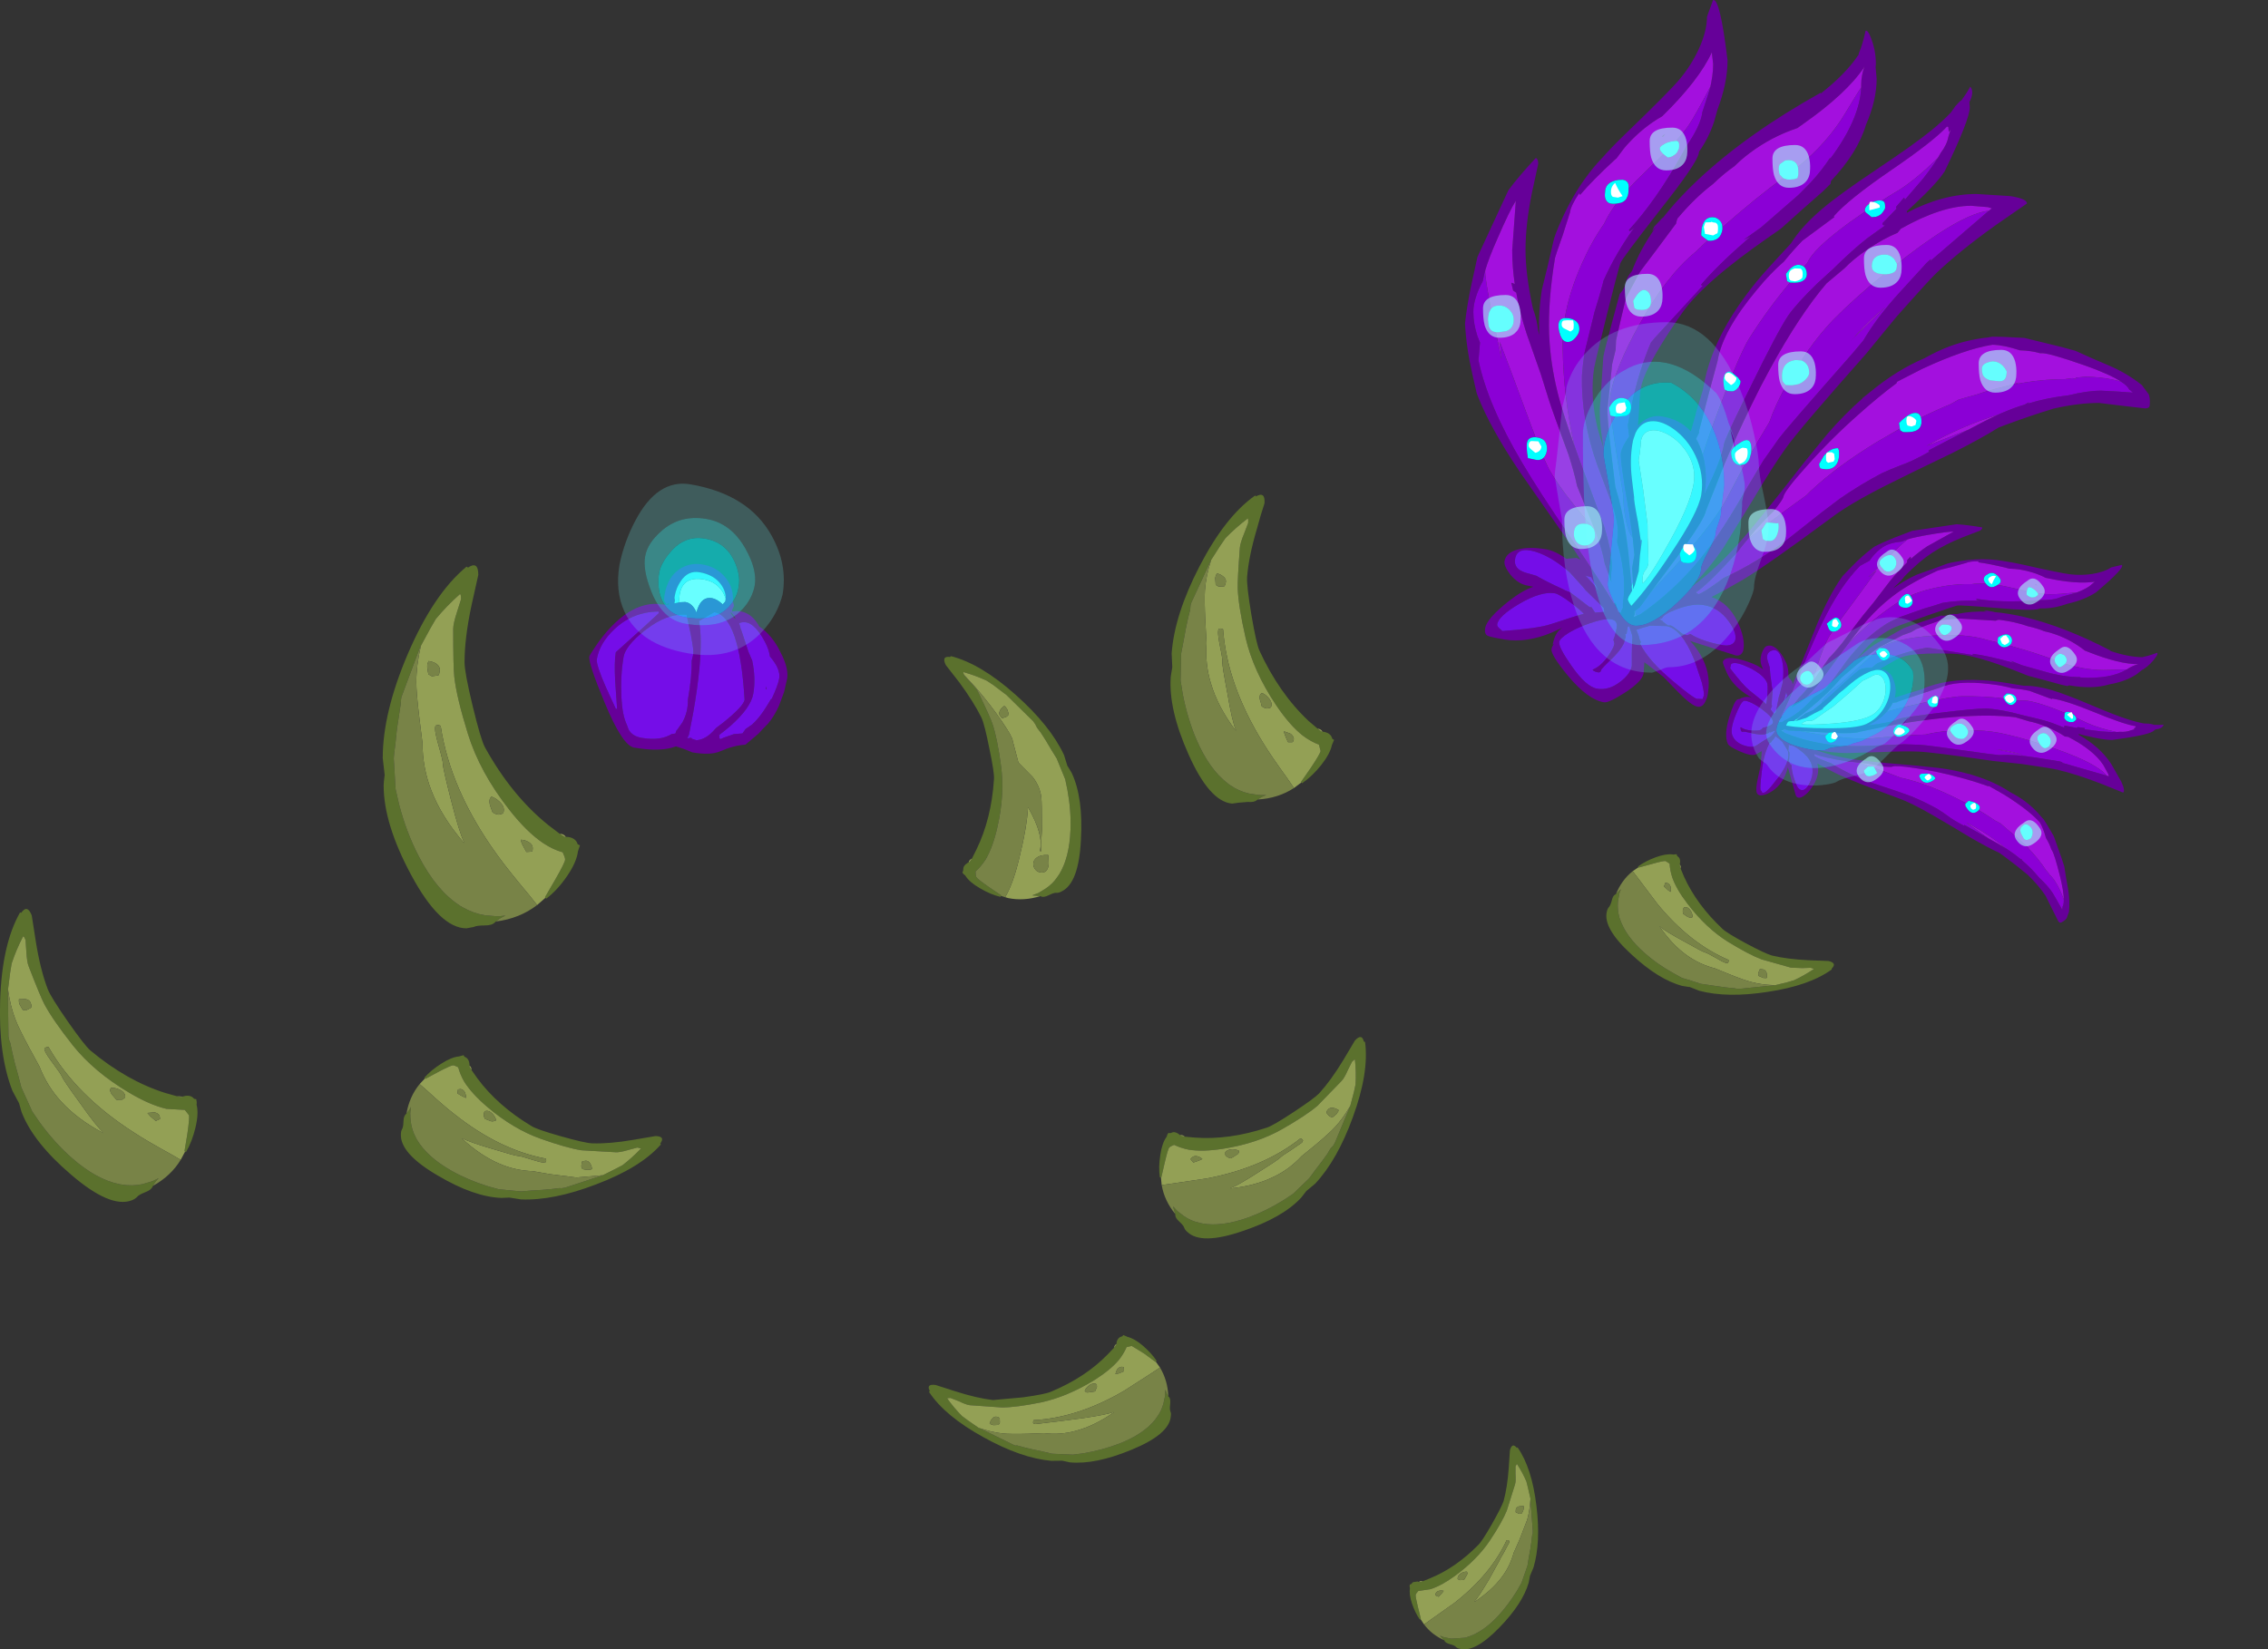 <?xml version="1.0" encoding="UTF-8" standalone="no"?>
<svg xmlns:ffdec="https://www.free-decompiler.com/flash" xmlns:xlink="http://www.w3.org/1999/xlink" ffdec:objectType="frame" height="545.45px" width="749.9px" xmlns="http://www.w3.org/2000/svg">
  <rect width="100%" height="100%" fill="#333333" stroke="none"/>
  <g transform="matrix(1.0, 0.0, 0.0, 1.0, 0.0, 0.0)">
    <use ffdec:characterId="111" height="381.85" transform="matrix(1.0, 0.0, 0.0, 1.0, 0.0, 163.6)" width="606.35" xlink:href="#shape0"/>
    <use ffdec:characterId="56" height="233.75" transform="matrix(1.0, 0.0, 0.0, 1.0, 484.4, 0.0)" width="226.45" xlink:href="#sprite0"/>
    <use ffdec:characterId="56" height="233.75" transform="matrix(0.334, 0.509, -0.509, 0.334, 674.181, 145.059)" width="226.45" xlink:href="#sprite0"/>
    <use ffdec:characterId="13" height="89.1" transform="matrix(0.984, 0.169, -0.169, 0.984, 205.317, 156.222)" width="65.8" xlink:href="#sprite1"/>
  </g>
  <defs>
    <g id="shape0" transform="matrix(1.0, 0.0, 0.0, 1.0, 0.0, -163.6)">
      <path d="M430.3 258.75 L430.3 258.7 430.2 258.55 433.5 253.8 Q436.55 249.2 436.65 248.35 L436.1 246.25 Q433.5 245.3 430.8 243.3 426.45 239.9 421.95 233.2 414.45 222.05 411.85 210.95 409.45 200.4 409.25 194.6 409.15 191.8 409.95 181.15 410.05 179.65 411.4 176.35 L412.7 172.95 Q412.8 171.55 412.55 171.45 408.5 174.55 405.2 177.95 L403.45 180.5 400.45 185.2 400.15 185.8 393.9 199.3 Q393.6 200.0 393.6 200.7 L393.55 201.5 392.75 204.75 392.05 208.1 391.3 212.2 390.5 216.3 390.35 225.05 391.05 229.4 Q392.6 237.5 395.5 244.35 399.8 254.45 406.0 259.1 L405.95 259.1 406.8 259.7 Q409.65 261.65 412.9 262.4 L416.1 262.9 416.9 262.95 418.7 262.95 Q417.1 263.4 415.9 264.4 L415.55 264.6 Q414.7 265.4 412.55 265.2 L409.55 265.45 407.4 265.75 Q399.9 265.1 392.95 249.4 386.3 234.5 387.1 223.75 L387.6 220.7 387.6 220.5 387.4 216.05 Q388.35 203.25 396.6 187.3 405.1 170.85 414.95 163.9 L415.3 164.05 415.2 164.2 Q418.4 162.35 418.1 166.45 416.8 170.35 415.6 174.85 412.9 183.95 412.35 190.75 412.15 193.6 413.75 203.25 415.4 212.9 416.4 215.1 422.9 229.25 432.7 238.45 L435.65 240.95 436.95 241.95 437.1 241.95 437.3 241.95 438.1 242.1 Q440.1 242.6 440.5 244.3 L441.1 244.7 440.4 246.35 Q439.8 249.25 436.85 253.0 433.9 256.7 430.5 259.05 L430.3 258.75 M343.95 296.35 L341.3 296.1 342.7 295.55 343.35 295.3 345.65 293.9 Q348.05 292.35 349.65 289.95 L350.15 289.2 350.15 289.25 Q353.6 283.7 353.95 274.45 354.2 268.15 352.95 261.3 L352.2 257.7 349.4 250.85 347.55 247.85 345.8 244.9 344.2 242.4 Q342.8 240.65 342.6 240.1 L342.3 239.5 341.6 238.5 332.65 229.7 332.2 229.4 328.45 226.55 326.25 225.1 Q322.7 223.45 318.55 222.25 318.4 222.35 318.75 223.15 L318.85 223.4 320.9 225.75 Q323.0 227.85 323.5 229.05 327.4 237.15 328.15 239.4 329.75 244.1 330.95 253.1 332.3 262.65 329.75 273.7 328.25 280.25 325.85 284.3 324.3 286.65 322.55 288.2 322.55 289.55 322.8 290.05 323.1 290.65 326.9 293.3 L330.95 296.05 330.85 296.25 330.95 296.25 330.8 296.6 Q327.45 295.8 323.95 293.7 320.55 291.75 319.2 289.6 L319.1 289.45 Q318.55 289.15 318.2 288.5 L318.45 288.0 318.55 286.95 Q318.8 286.1 319.75 285.5 320.0 285.25 320.3 285.15 L320.35 285.1 320.55 285.1 320.6 285.05 321.35 283.95 322.85 280.95 Q327.8 270.8 328.65 257.75 328.85 255.75 327.15 247.65 325.55 239.55 324.5 237.3 321.95 232.15 317.25 225.75 L312.7 219.9 Q311.2 216.75 314.3 217.3 L314.1 217.2 314.45 217.0 Q324.3 219.5 335.9 229.85 347.25 239.95 351.8 249.65 L352.95 253.35 353.1 253.5 354.4 255.7 Q358.2 263.9 357.4 277.75 356.7 292.1 351.0 294.8 350.05 295.35 349.25 295.25 348.5 295.2 346.85 296.0 345.15 296.85 344.3 296.5 344.1 296.35 343.95 296.35 M446.45 365.75 L447.65 361.2 448.2 358.65 Q448.45 354.7 448.0 350.4 447.85 350.3 447.05 351.1 L445.65 353.9 Q444.45 356.65 443.5 357.55 L435.6 365.7 Q431.85 368.9 423.95 373.4 415.6 378.15 404.4 379.9 397.7 380.95 393.05 380.2 390.35 379.65 388.2 378.6 387.0 379.1 386.6 379.5 386.15 380.0 385.1 384.55 L384.0 389.3 383.8 389.3 383.85 389.35 383.5 389.35 Q383.0 386.0 383.65 381.95 384.2 378.05 385.7 376.0 L385.8 375.85 Q385.85 375.25 386.35 374.65 L386.9 374.75 387.9 374.4 Q388.75 374.35 389.7 375.0 L390.2 375.4 390.3 375.45 390.4 375.6 390.45 375.6 391.75 375.9 395.05 376.2 Q406.3 377.05 418.75 372.95 420.7 372.4 427.6 367.85 434.5 363.3 436.2 361.55 440.1 357.25 444.2 350.5 L448.0 344.1 Q450.35 341.55 451.0 344.65 L451.0 344.4 451.35 344.6 Q452.7 354.7 447.35 369.35 442.2 383.6 434.85 391.45 L431.9 393.9 431.8 394.05 430.2 396.1 Q424.05 402.7 410.9 407.1 397.25 411.8 392.65 407.45 391.8 406.75 391.55 406.0 391.35 405.3 390.0 404.05 388.6 402.8 388.6 401.85 L388.6 401.5 387.85 398.95 388.85 400.05 389.35 400.55 391.5 402.2 Q393.85 403.8 396.65 404.4 L397.55 404.6 397.5 404.6 Q403.95 405.75 412.65 402.65 418.6 400.5 424.45 396.85 L427.55 394.8 432.85 389.7 434.95 386.85 437.05 384.1 438.8 381.7 Q439.9 379.75 440.35 379.35 L440.8 378.9 441.4 377.85 446.25 366.25 446.45 365.75 M555.7 287.25 L556.85 290.0 Q561.0 299.15 569.5 307.15 570.8 308.45 577.25 311.95 583.75 315.4 585.9 316.0 590.9 317.2 597.95 317.55 L604.6 317.8 Q607.5 318.5 605.65 320.3 L605.65 320.6 Q598.3 325.95 584.55 328.0 571.15 330.1 561.85 327.65 L558.7 326.4 558.5 326.4 556.25 326.05 Q548.45 324.0 539.4 315.6 529.9 306.9 531.3 301.45 531.5 300.5 532.0 299.95 532.45 299.5 532.9 297.9 533.25 296.25 534.0 295.85 L534.3 295.7 535.95 294.05 535.5 295.25 535.35 295.9 534.95 298.3 Q534.75 300.8 535.4 303.3 L535.65 304.05 535.65 304.0 Q537.5 309.55 543.65 315.05 547.85 318.8 553.25 321.8 L556.15 323.4 Q558.9 324.2 562.4 325.35 L565.5 325.8 568.55 326.25 571.2 326.6 573.7 326.85 574.25 327.0 575.3 327.0 586.5 325.85 586.95 325.8 591.05 324.8 593.25 324.15 Q596.45 322.65 599.7 320.5 599.65 320.3 598.7 320.05 L595.9 320.15 592.15 320.0 582.4 317.25 Q578.3 315.7 571.35 311.45 564.1 306.95 557.95 298.85 554.25 294.05 552.9 290.1 552.15 287.75 552.05 285.6 L550.7 284.75 Q550.1 284.6 546.05 285.75 L541.85 286.9 541.8 286.75 541.75 286.8 541.6 286.55 Q544.05 284.75 547.45 283.5 550.75 282.3 553.0 282.55 L553.2 282.6 554.4 282.5 554.5 283.0 555.2 283.65 Q555.6 284.25 555.5 285.3 L555.4 285.85 555.4 285.9 555.35 286.1 555.4 286.1 555.7 287.25 M163.95 304.75 L163.55 305.1 Q162.65 306.05 160.15 306.05 157.55 306.05 156.65 306.55 L154.25 307.0 Q145.4 307.0 135.9 289.25 126.85 272.4 126.85 259.75 126.85 258.8 127.2 256.2 L127.15 255.95 126.55 250.7 Q126.55 235.7 134.8 216.35 143.35 196.4 154.25 187.4 L154.7 187.6 154.6 187.8 Q158.15 185.3 158.15 190.1 L155.9 200.2 Q153.6 211.0 153.6 219.05 153.6 222.35 156.3 233.55 159.0 244.7 160.35 247.15 169.2 263.15 181.4 272.95 L185.1 275.75 186.65 276.75 186.7 276.75 186.9 276.75 187.1 276.75 188.0 276.8 Q190.45 277.25 191.0 279.2 L191.75 279.55 191.1 281.55 Q190.65 285.1 187.55 289.65 184.35 294.35 180.6 297.2 L180.2 296.7 183.6 290.85 Q186.85 285.2 186.85 284.25 186.85 283.55 186.05 281.85 182.9 281.0 179.65 278.85 174.2 275.2 168.4 267.8 158.65 255.4 154.7 242.65 150.95 230.55 150.2 223.75 149.85 220.5 149.85 208.0 149.85 206.2 151.15 202.25 L152.45 198.15 Q152.45 196.55 152.1 196.45 147.6 200.45 144.1 204.7 L142.3 207.8 139.15 213.6 138.8 214.25 132.7 230.6 132.5 232.3 132.45 233.15 131.85 237.1 131.25 241.05 130.75 245.9 Q130.2 249.95 130.2 250.8 L130.8 260.95 131.95 266.0 Q134.4 275.35 138.45 283.15 144.35 294.55 152.0 299.45 L151.95 299.45 153.0 300.05 Q156.5 302.05 160.4 302.7 L164.1 303.0 165.05 303.0 167.15 302.8 Q165.35 303.5 163.95 304.75 M50.6 392.15 L50.4 392.5 Q49.95 393.55 47.95 394.3 45.9 395.1 45.35 395.8 44.7 396.5 43.55 396.95 36.5 399.65 23.5 388.45 11.05 377.85 7.15 367.8 L6.3 364.85 6.2 364.65 4.1 360.7 Q-0.55 348.75 0.05 330.8 0.65 312.3 6.6 301.8 L7.0 301.8 6.95 301.95 Q9.05 298.9 10.5 302.75 L11.85 311.4 Q13.35 320.75 15.8 327.15 16.85 329.8 22.45 337.85 28.05 345.85 29.9 347.4 41.85 357.4 54.65 361.45 L58.4 362.5 59.95 362.8 60.0 362.8 60.15 362.75 Q60.25 362.65 60.3 362.65 L61.1 362.45 Q63.15 362.05 64.2 363.4 L64.9 363.5 Q65.15 364.55 65.0 365.3 65.75 368.2 64.65 372.8 63.55 377.5 61.5 381.0 L61.2 380.85 61.2 380.8 61.0 380.7 61.95 375.0 Q62.75 369.5 62.45 368.75 L61.1 367.05 55.05 366.7 Q49.6 365.45 42.7 361.35 31.1 354.5 24.0 345.6 17.3 337.1 14.6 331.95 13.3 329.45 9.45 319.5 8.9 318.1 8.7 314.55 L8.45 310.9 Q7.95 309.6 7.65 309.65 5.3 314.2 3.85 318.65 L3.35 321.7 2.65 327.25 2.6 327.9 2.8 342.8 3.1 344.2 3.4 344.9 4.1 348.2 4.9 351.55 6.0 355.55 7.05 359.6 10.65 367.55 13.15 371.2 Q18.0 377.85 23.6 382.8 31.8 390.05 39.45 391.6 L39.4 391.6 40.4 391.75 Q43.8 392.3 47.1 391.6 L50.15 390.7 50.9 390.4 52.5 389.6 Q51.3 390.7 50.6 392.15 M140.5 356.65 L140.3 356.4 Q142.55 353.85 146.0 351.7 149.35 349.55 151.85 349.35 L152.0 349.3 153.3 348.95 153.55 349.45 Q154.1 349.65 154.45 350.0 155.05 350.6 155.2 351.7 L155.25 352.4 155.25 352.5 155.2 352.65 155.25 352.7 155.9 353.85 157.8 356.55 Q164.5 365.65 175.75 372.4 177.45 373.5 185.4 375.75 193.35 378.0 195.75 378.1 201.55 378.3 209.4 376.95 L216.7 375.7 Q220.15 375.75 218.25 378.25 L218.4 378.15 218.5 378.5 Q211.75 386.15 197.15 391.65 183.0 397.1 172.25 396.65 L168.5 396.05 168.3 396.05 165.7 396.15 Q156.65 395.8 144.75 388.75 132.3 381.5 132.55 375.15 132.55 374.05 132.95 373.4 133.35 372.75 133.4 370.9 133.45 369.1 134.2 368.45 L134.4 368.2 Q135.35 367.25 135.9 366.0 L135.7 367.45 135.65 368.15 Q135.65 369.5 135.8 370.85 136.15 373.65 137.5 376.2 L137.9 377.0 137.9 376.95 Q141.25 382.6 149.25 387.15 154.75 390.25 161.35 392.3 L164.95 393.3 172.3 394.0 175.8 393.7 179.25 393.5 182.2 393.25 185.0 392.9 185.65 392.95 186.85 392.75 198.8 388.85 199.3 388.65 203.5 386.55 205.8 385.35 Q208.95 382.95 211.95 379.8 L210.75 379.5 207.75 380.3 Q204.85 381.15 203.55 381.05 L192.25 380.4 Q187.4 379.65 178.8 376.6 169.75 373.4 161.1 366.05 155.95 361.65 153.45 357.65 152.1 355.25 151.5 352.95 150.35 352.35 149.8 352.3 149.1 352.3 145.0 354.45 L140.7 356.75 140.55 356.6 140.5 356.65 M386.3 461.8 L386.55 462.0 Q387.1 462.6 386.9 464.45 386.7 466.15 387.0 466.8 387.3 467.4 387.1 468.5 386.55 474.35 374.1 479.45 362.15 484.4 353.75 483.6 L351.4 483.1 351.25 483.05 347.6 483.1 Q337.6 482.2 325.2 475.3 312.45 468.3 307.2 460.35 L307.3 460.0 307.55 460.2 Q306.0 457.6 309.3 458.0 L315.85 460.1 Q322.85 462.35 328.3 463.0 L338.25 462.1 Q345.85 461.05 347.6 460.2 358.85 455.5 366.2 447.95 L368.3 445.75 369.1 444.7 369.15 444.65 Q369.0 444.55 369.15 444.55 L369.2 444.4 369.2 443.8 Q369.5 442.8 370.15 442.3 370.55 442.05 371.1 441.9 L371.4 441.5 372.5 441.95 372.75 442.1 Q375.0 442.6 377.8 444.95 380.7 447.45 382.45 450.05 L382.15 450.3 382.1 450.3 382.0 450.35 378.35 447.65 374.2 445.1 372.5 445.5 Q371.65 447.5 370.1 449.55 367.3 452.95 362.0 456.3 352.95 461.9 344.1 463.8 335.9 465.45 331.25 465.45 L320.65 464.7 Q319.55 464.6 316.95 463.35 L314.25 462.3 313.15 462.4 Q315.45 465.65 318.1 468.3 L320.0 469.7 323.6 472.2 Q323.85 472.4 324.1 472.4 L334.7 477.6 335.7 478.05 336.3 478.0 338.85 478.7 341.6 479.35 344.7 480.0 347.9 480.75 354.8 481.05 358.3 480.6 Q364.6 479.5 370.1 477.4 378.15 474.25 382.0 469.4 L381.95 469.45 382.45 468.75 Q384.05 466.65 384.7 464.05 L385.25 461.55 385.25 460.9 385.3 459.55 Q385.65 460.75 386.3 461.8 M470.5 522.9 L472.95 521.9 Q481.35 518.45 488.75 510.95 489.95 509.85 493.25 504.1 496.55 498.25 497.15 496.4 498.4 491.85 498.85 485.55 L499.25 479.6 Q500.0 476.85 501.6 478.9 L501.5 478.7 501.8 478.7 Q506.5 485.45 508.0 497.9 509.5 510.05 507.05 518.35 L505.85 521.2 505.85 521.35 505.45 523.4 Q503.45 530.35 495.65 538.35 487.55 546.65 482.65 545.25 481.75 545.05 481.35 544.6 480.95 544.15 479.5 543.75 478.0 543.35 477.65 542.7 L477.55 542.45 476.1 540.9 477.2 541.35 477.75 541.5 479.9 541.9 484.4 541.6 485.1 541.4 485.05 541.4 Q490.15 539.9 495.25 534.5 498.7 530.75 501.6 526.05 L503.1 523.4 505.05 517.8 505.5 515.0 506.0 512.3 506.35 509.9 506.6 507.65 506.8 507.15 506.8 506.2 506.05 496.1 506.05 495.65 505.2 491.95 504.7 489.95 Q503.45 487.0 501.55 484.1 L501.1 484.95 501.1 487.45 Q501.25 489.9 500.95 490.85 L498.2 499.6 Q496.7 503.3 492.7 509.35 488.4 515.8 481.0 521.2 476.6 524.4 472.95 525.55 L468.95 526.15 Q468.2 526.95 468.1 527.4 467.95 527.9 468.85 531.55 L469.8 535.35 469.7 535.4 469.7 535.45 469.45 535.6 Q467.9 533.35 466.85 530.25 465.85 527.2 466.2 525.25 L466.15 525.05 Q466.0 524.6 466.15 524.0 L466.55 523.9 467.15 523.25 468.65 523.0 469.15 523.15 469.3 523.15 Q469.35 523.1 469.4 523.2 L469.45 523.2 470.5 522.9" fill="#5b712d" fill-rule="evenodd" stroke="none"/>
      <path d="M400.45 185.2 L403.45 180.5 405.2 177.95 Q408.5 174.55 412.55 171.45 412.8 171.55 412.7 172.95 L411.4 176.35 Q410.05 179.65 409.95 181.15 409.15 191.8 409.25 194.6 409.45 200.4 411.85 210.95 414.45 222.05 421.95 233.2 426.45 239.9 430.8 243.3 433.5 245.3 436.1 246.25 L436.65 248.35 Q436.55 249.2 433.5 253.8 L430.2 258.55 430.3 258.7 430.3 258.75 427.85 260.6 425.65 257.4 Q420.35 250.1 417.7 245.75 405.75 226.45 404.4 208.1 L403.75 207.85 403.05 207.9 Q402.8 207.95 402.75 208.85 402.65 210.1 403.45 214.1 404.3 218.05 404.15 218.95 404.1 220.25 405.8 229.15 407.45 238.95 408.65 241.45 L408.55 241.6 Q402.65 233.7 400.4 226.05 398.4 219.55 398.95 212.65 L398.55 205.75 Q398.2 198.4 398.4 195.3 398.7 190.7 400.45 185.2 M437.3 241.95 L437.1 241.95 436.95 241.95 435.65 240.95 Q436.75 241.05 437.3 241.95 M402.95 194.0 L404.8 193.9 405.05 193.5 405.35 192.4 Q405.4 191.3 404.35 190.55 403.5 189.85 402.35 189.65 L402.15 190.05 Q401.9 190.45 401.8 191.2 L401.9 192.5 401.95 193.4 402.95 194.0 M416.5 230.5 Q416.45 231.25 416.85 232.25 L417.15 233.5 Q417.8 234.15 418.95 234.3 L419.95 234.1 Q420.35 233.9 420.45 233.1 420.5 231.9 419.3 230.65 418.3 229.55 417.2 229.15 L416.9 229.45 Q416.55 229.65 416.5 230.5 M424.95 243.3 Q425.35 244.45 425.9 245.45 L427.3 245.45 Q427.35 245.35 427.5 245.35 L427.8 244.45 Q427.8 243.55 426.75 242.65 L424.55 241.85 Q424.5 242.2 424.95 243.3 M318.75 223.15 Q318.4 222.35 318.55 222.25 322.7 223.45 326.25 225.1 L328.45 226.55 332.2 229.4 332.65 229.7 341.6 238.5 342.3 239.5 342.6 240.1 Q342.8 240.65 344.2 242.4 L345.8 244.9 347.55 247.85 349.4 250.85 352.2 257.7 352.95 261.3 Q354.2 268.15 353.95 274.45 353.6 283.7 350.15 289.25 L350.15 289.2 349.65 289.95 Q348.05 292.35 345.65 293.9 L343.35 295.3 342.7 295.55 341.3 296.1 343.95 296.35 Q338.5 298.05 333.35 297.0 L331.85 296.55 332.35 296.7 Q334.9 292.45 336.9 284.3 339.6 273.4 339.9 266.95 345.25 276.25 343.8 281.4 L344.25 281.55 Q344.1 280.3 344.3 277.9 L344.5 274.65 Q344.5 265.3 344.3 263.6 343.8 259.9 341.4 256.9 L336.75 252.2 334.85 245.0 Q334.85 243.8 331.3 238.6 327.45 232.95 322.6 227.35 L318.75 223.15 M321.35 283.95 L320.6 285.05 320.55 285.1 320.35 285.1 320.3 285.15 Q320.5 284.3 321.35 283.95 M332.05 233.45 Q331.2 234.05 330.75 234.75 330.2 235.7 330.5 236.45 L331.15 237.35 331.45 237.5 332.85 237.0 333.55 236.3 333.35 235.55 333.0 234.5 332.4 233.7 332.05 233.45 M342.3 287.55 Q343.15 288.55 344.45 288.55 346.2 288.55 346.65 286.45 346.85 285.4 346.7 284.15 346.7 282.5 346.4 282.75 344.1 282.65 342.8 283.6 341.65 284.45 341.65 285.75 341.65 286.7 342.3 287.55 M384.1 391.9 L383.85 389.35 383.8 389.3 384.0 389.3 385.1 384.55 Q386.15 380.0 386.6 379.5 387.0 379.1 388.2 378.6 390.35 379.65 393.05 380.2 397.7 380.95 404.4 379.9 415.6 378.15 423.95 373.4 431.85 368.9 435.6 365.7 L443.5 357.55 Q444.45 356.65 445.65 353.9 L447.05 351.1 Q447.85 350.3 448.0 350.4 448.45 354.7 448.2 358.65 L447.65 361.2 446.45 365.75 Q444.0 369.95 441.35 372.8 439.55 374.75 434.85 378.7 L430.3 382.4 Q426.35 386.7 421.15 389.15 415.1 392.15 406.9 393.0 L406.95 392.85 Q409.15 392.15 416.2 387.6 422.65 383.55 423.4 382.75 423.9 382.2 426.8 380.4 L430.5 377.85 430.85 377.15 430.5 376.7 430.0 376.45 Q417.85 386.1 399.1 389.7 L387.3 391.45 384.1 391.9 M390.2 375.4 Q391.1 375.25 391.75 375.9 L390.45 375.6 390.4 375.6 390.3 375.45 390.2 375.4 M397.55 383.3 Q396.75 382.55 395.75 382.35 394.75 382.2 394.15 382.75 393.6 383.25 393.7 383.4 L393.8 383.55 394.6 384.45 396.45 383.8 397.55 383.3 M409.2 381.7 Q409.7 381.25 409.6 380.9 L409.65 380.55 Q408.75 380.1 407.5 380.05 406.1 380.1 405.35 380.8 404.9 381.3 404.95 381.65 L405.45 382.35 Q406.25 383.0 407.0 383.05 L407.95 382.5 409.2 381.7 M438.6 368.05 L439.6 369.2 Q440.45 369.45 440.5 369.55 L441.1 369.1 441.95 368.35 442.5 367.5 442.6 367.1 Q441.75 366.55 440.9 366.4 439.8 366.2 439.2 366.8 438.7 367.3 438.65 367.7 L438.6 368.05 M539.85 288.1 L541.75 286.8 541.8 286.75 541.85 286.9 546.05 285.75 Q550.1 284.6 550.7 284.75 L552.05 285.6 Q552.15 287.75 552.9 290.1 554.25 294.05 557.95 298.85 564.1 306.95 571.35 311.45 578.3 315.7 582.4 317.25 L592.15 320.0 595.9 320.15 598.7 320.05 Q599.65 320.3 599.7 320.5 596.45 322.65 593.25 324.15 L591.05 324.8 586.95 325.8 Q582.6 325.7 579.3 324.8 576.95 324.25 571.85 322.2 L567.05 320.25 Q562.0 318.95 557.8 315.95 552.9 312.5 548.75 306.4 L548.85 306.4 Q550.35 307.85 556.95 311.4 562.85 314.75 563.85 315.0 564.45 315.15 567.1 316.65 569.7 318.2 570.65 318.45 L571.35 318.45 571.55 317.95 571.55 317.45 Q558.8 312.05 548.0 298.9 L541.6 290.4 539.85 288.1 M555.4 285.85 Q555.9 286.5 555.7 287.25 L555.4 286.1 555.35 286.1 555.4 285.9 555.4 285.85 M584.1 321.7 Q583.8 320.8 583.05 320.6 L582.1 320.5 581.8 320.6 581.35 321.9 581.45 322.75 582.1 323.0 583.0 323.4 583.95 323.45 584.25 323.35 Q584.35 322.5 584.1 321.7 M559.15 301.4 Q558.5 300.3 557.65 300.0 L556.8 300.05 556.45 300.75 Q556.3 301.65 556.6 302.25 L557.4 302.8 Q558.05 303.3 558.55 303.4 559.15 303.6 559.4 303.4 L559.65 303.25 Q559.65 302.35 559.15 301.4 M550.55 292.15 L550.2 293.15 551.5 294.35 552.35 294.95 Q552.6 294.0 552.35 293.15 552.0 292.3 551.35 292.05 L550.6 291.95 550.55 292.15 M139.15 213.6 L142.3 207.8 144.1 204.7 Q147.6 200.45 152.1 196.45 152.45 196.55 152.45 198.15 L151.15 202.25 Q149.85 206.2 149.85 208.0 149.85 220.5 150.2 223.75 150.95 230.55 154.7 242.65 158.65 255.4 168.4 267.8 174.2 275.2 179.65 278.85 182.9 281.0 186.05 281.85 186.85 283.55 186.85 284.25 186.85 285.2 183.6 290.85 L180.2 296.7 180.35 296.9 177.6 299.3 174.85 295.85 Q168.0 287.7 164.5 282.85 148.9 261.35 145.7 240.0 L144.9 239.75 144.15 239.9 Q143.85 240.0 143.85 241.05 143.85 242.5 145.15 247.05 146.45 251.6 146.45 252.65 146.45 254.15 149.1 264.5 151.95 275.7 153.5 278.6 L153.4 278.75 Q145.95 270.1 142.6 261.35 139.7 253.85 139.7 245.75 L138.7 237.75 Q137.65 229.2 137.65 225.55 137.65 220.15 139.15 213.6 M187.1 276.75 L186.9 276.75 186.7 276.75 186.65 276.75 185.1 275.75 Q186.35 275.7 187.1 276.75 M144.2 219.45 Q143.15 218.8 141.7 218.6 L141.5 219.1 Q141.25 219.55 141.25 220.5 L141.45 222.0 141.65 223.0 142.8 223.65 144.95 223.35 145.2 222.9 145.45 221.55 Q145.45 220.3 144.2 219.45 M2.65 327.25 L3.35 321.7 3.85 318.65 Q5.3 314.2 7.65 309.65 7.95 309.6 8.45 310.9 L8.7 314.55 Q8.9 318.1 9.45 319.5 13.3 329.45 14.6 331.95 17.3 337.1 24.0 345.6 31.1 354.5 42.7 361.35 49.6 365.45 55.05 366.7 L61.1 367.05 62.45 368.75 Q62.75 369.5 61.95 375.0 L61.0 380.7 61.2 380.8 61.2 380.85 59.75 383.55 56.45 381.65 Q48.5 377.3 44.25 374.5 25.15 362.25 16.05 346.25 L15.35 346.3 14.75 346.65 Q14.55 346.8 14.9 347.65 15.35 348.8 17.8 352.05 20.2 355.25 20.5 356.1 21.0 357.3 26.35 364.65 32.05 372.75 34.2 374.55 L34.15 374.7 Q25.5 370.1 20.15 364.2 15.55 359.15 13.05 352.7 L9.75 346.65 Q6.25 340.15 5.15 337.25 3.45 332.95 2.65 327.25 M60.3 362.65 Q60.25 362.65 60.15 362.75 L60.0 362.8 59.95 362.8 58.4 362.5 60.3 362.65 M10.35 332.8 Q10.45 332.4 10.15 331.65 9.75 330.65 8.5 330.4 L6.25 330.45 6.25 330.9 Q6.2 331.35 6.45 332.1 L7.1 333.25 7.55 334.0 8.65 334.1 10.3 333.25 10.35 332.8 M36.65 359.75 L36.5 360.15 Q36.3 360.5 36.6 361.25 36.9 361.95 37.65 362.7 L38.5 363.7 40.45 363.65 41.25 363.05 Q41.55 362.7 41.25 361.9 40.8 360.8 39.2 360.2 37.8 359.65 36.65 359.75 M49.75 369.2 L51.5 370.7 52.8 370.1 52.95 369.95 52.75 369.0 Q52.4 368.15 51.1 367.85 L48.75 368.05 49.75 369.2 M155.25 352.4 Q155.95 352.95 155.9 353.85 L155.25 352.7 155.2 352.65 155.25 352.5 155.25 352.4 M138.75 358.5 L140.5 356.65 140.55 356.6 140.7 356.75 145.0 354.45 Q149.1 352.3 149.8 352.3 150.35 352.35 151.5 352.95 152.1 355.25 153.45 357.65 155.95 361.65 161.1 366.05 169.75 373.4 178.8 376.6 187.4 379.65 192.25 380.4 L203.55 381.05 Q204.85 381.15 207.75 380.3 L210.75 379.5 211.95 379.8 Q208.95 382.95 205.8 385.35 L203.5 386.55 199.3 388.65 190.6 389.4 181.9 388.3 176.15 387.3 Q170.3 387.1 165.05 384.8 158.85 382.15 152.8 376.55 L152.95 376.45 Q154.95 377.65 163.0 380.0 170.3 382.25 171.4 382.3 172.15 382.3 175.35 383.35 178.6 384.4 179.7 384.45 L180.5 384.3 180.6 383.7 180.45 383.15 Q165.2 380.3 150.25 368.45 146.8 365.8 141.2 360.65 L138.75 358.5 M159.95 368.45 Q159.95 369.45 160.4 370.05 L161.45 370.45 Q162.25 370.85 162.9 370.85 L163.75 370.65 164.05 370.45 Q163.8 369.45 163.0 368.5 162.1 367.45 161.05 367.35 160.35 367.35 160.15 367.65 L159.95 368.45 M151.45 360.25 L151.4 360.4 151.25 361.6 152.95 362.6 154.1 363.1 Q154.1 362.0 153.65 361.1 153.05 360.2 152.25 360.15 L151.45 360.25 M162.5 263.45 L162.15 263.85 Q161.85 264.15 161.85 265.1 161.85 266.0 162.3 267.1 L162.85 268.6 Q163.6 269.25 164.95 269.4 L166.1 269.1 Q166.6 268.8 166.6 267.8 166.6 266.4 165.1 265.05 163.8 263.85 162.5 263.45 M175.95 281.55 Q176.15 281.45 176.15 280.45 176.15 279.35 174.85 278.5 173.65 277.75 172.2 277.7 172.15 278.1 172.75 279.4 L174.05 281.75 175.7 281.65 Q175.7 281.5 175.95 281.55 M193.25 386.75 L194.4 386.9 195.4 386.75 195.75 386.6 Q195.65 385.6 195.2 384.85 194.65 383.9 193.75 383.85 L192.75 384.0 192.4 384.2 192.2 385.7 192.55 386.6 193.25 386.75 M323.6 472.2 L320.0 469.7 318.1 468.3 Q315.45 465.65 313.15 462.4 L314.25 462.3 316.95 463.35 Q319.55 464.6 320.65 464.7 L331.25 465.45 Q335.9 465.45 344.1 463.8 352.95 461.9 362.0 456.3 367.3 452.95 370.1 449.55 371.65 447.5 372.5 445.5 L374.2 445.1 378.35 447.65 382.0 450.35 382.1 450.3 382.15 450.3 383.55 452.25 381.05 453.9 371.65 459.95 Q356.35 468.9 341.75 469.65 L341.6 470.15 Q341.55 470.55 341.65 470.65 341.7 470.8 342.3 470.95 L346.5 470.45 350.3 470.0 358.35 468.95 Q366.1 467.8 368.05 467.0 L368.3 467.05 Q361.95 471.5 355.8 473.15 350.7 474.6 345.25 473.95 L339.8 474.15 Q334.05 474.3 331.6 474.05 327.95 473.65 323.6 472.2 M369.2 444.4 L369.15 444.55 Q369.0 444.55 369.15 444.65 L369.1 444.7 368.3 445.75 Q368.45 444.85 369.2 444.4 M470.85 537.2 L469.7 535.45 469.7 535.4 469.8 535.35 468.85 531.55 Q467.95 527.9 468.1 527.4 468.2 526.95 468.95 526.15 L472.95 525.55 Q476.6 524.4 481.0 521.2 488.4 515.8 492.7 509.35 496.7 503.3 498.2 499.6 L500.95 490.85 Q501.25 489.9 501.1 487.45 L501.1 484.95 501.55 484.1 Q503.45 487.0 504.7 489.95 L505.2 491.95 506.05 495.65 Q505.8 499.6 504.95 502.6 L502.4 509.2 500.5 513.5 Q499.25 518.05 496.45 521.7 493.15 526.05 487.6 529.7 L487.6 529.5 Q488.85 528.2 492.3 522.4 L495.7 516.25 Q495.85 515.75 497.3 513.35 L499.0 510.15 499.0 509.55 498.6 509.35 498.15 509.35 Q492.9 520.75 480.8 530.15 L472.95 535.7 470.85 537.2 M469.15 523.15 Q469.75 522.7 470.5 522.9 L469.45 523.2 469.4 523.2 Q469.35 523.1 469.3 523.15 L469.15 523.15 M502.25 498.15 Q501.4 498.4 501.2 499.1 L501.15 499.9 501.2 500.15 502.4 500.65 503.1 500.55 503.4 500.05 503.75 499.2 503.8 498.4 503.8 498.05 502.25 498.15 M358.9 460.2 Q359.0 460.5 359.65 460.5 L361.0 460.3 362.05 460.15 362.7 458.7 362.65 457.9 Q362.45 457.55 361.8 457.55 360.85 457.5 359.85 458.35 358.95 459.1 358.65 460.0 L358.9 460.2 M327.95 469.25 Q327.45 469.9 327.2 470.85 L327.6 471.0 328.45 471.3 329.5 471.25 330.2 471.2 330.6 470.45 330.55 468.95 330.3 468.8 Q330.0 468.55 329.45 468.5 328.6 468.4 327.95 469.25 M368.8 454.45 L369.9 454.2 371.65 453.5 371.6 452.35 371.55 452.2 Q371.6 452.0 370.85 452.0 370.1 452.05 369.5 452.7 369.0 453.45 368.8 454.45 M476.75 526.9 L477.35 526.1 Q476.45 525.9 475.7 526.1 474.95 526.35 474.7 526.95 474.45 527.55 474.65 527.6 L474.75 527.65 475.65 528.05 476.75 526.9 M484.05 522.5 L484.5 521.75 485.1 520.7 Q485.3 520.2 485.1 520.0 L485.05 519.75 Q484.2 519.7 483.3 520.15 482.3 520.7 482.05 521.45 481.85 522.0 482.05 522.25 L482.65 522.55 484.05 522.5" fill="#93a055" fill-rule="evenodd" stroke="none"/>
      <path d="M415.9 264.4 Q417.1 263.4 418.7 262.95 L416.9 262.95 416.1 262.9 412.9 262.4 Q409.65 261.65 406.8 259.7 L405.95 259.1 406.0 259.1 Q399.8 254.45 395.5 244.35 392.6 237.5 391.05 229.4 L390.35 225.05 390.5 216.3 391.3 212.2 392.05 208.1 392.75 204.75 393.55 201.5 393.6 200.7 Q393.6 200.0 393.9 199.3 L400.15 185.8 400.45 185.2 Q398.7 190.7 398.4 195.3 398.2 198.4 398.55 205.75 L398.95 212.65 Q398.4 219.55 400.4 226.05 402.65 233.7 408.55 241.6 L408.65 241.45 Q407.45 238.95 405.8 229.15 404.1 220.25 404.15 218.95 404.3 218.05 403.45 214.1 402.65 210.1 402.75 208.85 402.8 207.95 403.05 207.9 L403.75 207.85 404.4 208.1 Q405.75 226.45 417.7 245.75 420.35 250.1 425.65 257.4 L427.85 260.6 Q422.6 264.0 415.9 264.4 M424.95 243.3 Q424.5 242.2 424.55 241.85 L426.75 242.65 Q427.8 243.55 427.8 244.45 L427.5 245.35 Q427.35 245.35 427.3 245.45 L425.9 245.45 Q425.35 244.45 424.95 243.3 M416.5 230.5 Q416.55 229.65 416.9 229.45 L417.2 229.15 Q418.3 229.55 419.3 230.65 420.5 231.9 420.45 233.1 420.35 233.9 419.95 234.1 L418.95 234.3 Q417.8 234.15 417.15 233.5 L416.85 232.25 Q416.45 231.25 416.5 230.5 M402.95 194.0 L401.95 193.4 401.9 192.5 401.8 191.2 Q401.9 190.45 402.15 190.05 L402.35 189.65 Q403.5 189.85 404.35 190.55 405.4 191.3 405.35 192.4 L405.05 193.5 404.8 193.9 402.95 194.0 M318.75 223.15 L322.6 227.35 Q327.45 232.95 331.3 238.6 334.85 243.8 334.85 245.0 L336.75 252.2 341.4 256.9 Q343.8 259.9 344.3 263.6 344.5 265.3 344.5 274.65 L344.3 277.9 Q344.1 280.3 344.25 281.55 L343.8 281.4 Q345.25 276.25 339.9 266.95 339.6 273.4 336.9 284.3 334.9 292.45 332.35 296.7 L331.85 296.55 330.95 296.25 330.85 296.25 330.95 296.05 326.9 293.3 Q323.1 290.65 322.8 290.05 322.55 289.55 322.55 288.2 324.3 286.65 325.85 284.3 328.25 280.25 329.75 273.7 332.3 262.65 330.95 253.1 329.75 244.1 328.15 239.4 327.4 237.15 323.5 229.05 323.0 227.85 320.9 225.75 L318.85 223.4 318.75 223.15 M332.05 233.45 L332.4 233.7 333.0 234.5 333.35 235.55 333.55 236.3 332.85 237.0 331.45 237.5 331.15 237.35 330.5 236.45 Q330.2 235.7 330.75 234.75 331.2 234.05 332.05 233.45 M342.3 287.55 Q341.65 286.7 341.65 285.75 341.65 284.45 342.8 283.6 344.1 282.65 346.4 282.75 346.7 282.5 346.7 284.15 346.85 285.4 346.65 286.45 346.2 288.55 344.45 288.55 343.15 288.55 342.3 287.55 M384.1 391.9 L387.3 391.45 399.1 389.7 Q417.85 386.1 430.0 376.45 L430.5 376.7 430.85 377.15 430.5 377.85 426.8 380.4 Q423.9 382.2 423.4 382.75 422.65 383.55 416.2 387.6 409.15 392.15 406.95 392.85 L406.9 393.0 Q415.1 392.15 421.15 389.15 426.35 386.7 430.3 382.4 L434.85 378.7 Q439.55 374.75 441.35 372.8 444.0 369.95 446.45 365.75 L446.25 366.25 441.4 377.85 440.8 378.9 440.35 379.35 Q439.9 379.75 438.8 381.7 L437.05 384.1 434.95 386.85 432.85 389.7 427.55 394.8 424.45 396.85 Q418.6 400.5 412.65 402.65 403.95 405.75 397.5 404.6 L397.55 404.6 396.65 404.4 Q393.85 403.8 391.5 402.2 L389.35 400.55 388.85 400.05 387.85 398.95 388.6 401.5 Q385.0 397.1 384.1 391.9 M397.55 383.3 L396.45 383.8 394.6 384.45 393.8 383.55 393.7 383.4 Q393.6 383.25 394.15 382.75 394.75 382.2 395.75 382.35 396.75 382.55 397.55 383.3 M438.6 368.05 L438.65 367.7 Q438.7 367.3 439.2 366.8 439.8 366.2 440.9 366.4 441.75 366.55 442.6 367.1 L442.5 367.5 441.95 368.35 441.1 369.1 440.5 369.55 Q440.45 369.45 439.6 369.2 L438.6 368.05 M409.2 381.7 L407.95 382.5 407.0 383.05 Q406.25 383.0 405.45 382.35 L404.95 381.65 Q404.9 381.3 405.35 380.8 406.1 380.1 407.5 380.05 408.75 380.1 409.65 380.55 L409.6 380.9 Q409.7 381.25 409.2 381.7 M534.3 295.7 Q536.2 291.0 539.85 288.1 L541.6 290.4 548.0 298.9 Q558.8 312.05 571.55 317.45 L571.55 317.95 571.35 318.45 570.65 318.45 Q569.7 318.2 567.1 316.65 564.45 315.15 563.85 315.0 562.85 314.75 556.95 311.4 550.35 307.85 548.85 306.4 L548.75 306.4 Q552.9 312.5 557.8 315.95 562.0 318.95 567.05 320.25 L571.85 322.2 Q576.95 324.25 579.3 324.8 582.6 325.7 586.95 325.8 L586.5 325.85 575.3 327.0 574.25 327.0 573.7 326.85 571.2 326.6 568.55 326.25 565.5 325.8 562.4 325.35 Q558.9 324.2 556.15 323.4 L553.25 321.8 Q547.85 318.8 543.65 315.05 537.5 309.55 535.65 304.0 L535.65 304.05 535.4 303.3 Q534.75 300.8 534.95 298.3 L535.35 295.9 535.5 295.25 535.95 294.05 534.3 295.7 M550.55 292.15 L550.6 291.95 551.35 292.05 Q552.0 292.3 552.35 293.15 552.6 294.0 552.35 294.95 L551.5 294.35 550.2 293.15 550.55 292.15 M559.15 301.4 Q559.65 302.35 559.65 303.25 L559.4 303.4 Q559.15 303.6 558.55 303.4 558.05 303.3 557.4 302.8 L556.6 302.25 Q556.3 301.65 556.45 300.75 L556.8 300.05 557.65 300.0 Q558.5 300.3 559.15 301.4 M584.1 321.7 Q584.35 322.5 584.25 323.35 L583.95 323.45 583.0 323.4 582.1 323.0 581.45 322.75 581.35 321.9 581.8 320.6 582.1 320.5 583.05 320.6 Q583.8 320.8 584.1 321.7 M163.95 304.75 Q165.35 303.5 167.15 302.8 L165.05 303.0 164.1 303.0 160.4 302.7 Q156.5 302.05 153.0 300.05 L151.95 299.45 152.0 299.45 Q144.35 294.55 138.45 283.15 134.4 275.35 131.95 266.0 L130.8 260.95 130.2 250.8 Q130.2 249.95 130.75 245.9 L131.25 241.05 131.85 237.1 132.45 233.15 132.5 232.3 132.7 230.6 138.8 214.25 139.15 213.6 Q137.65 220.15 137.65 225.55 137.65 229.2 138.7 237.75 L139.7 245.75 Q139.7 253.85 142.6 261.35 145.95 270.1 153.4 278.75 L153.5 278.6 Q151.95 275.7 149.1 264.5 146.45 254.15 146.45 252.65 146.45 251.6 145.15 247.05 143.85 242.5 143.85 241.05 143.85 240.0 144.15 239.9 L144.9 239.75 145.7 240.0 Q148.9 261.35 164.5 282.85 168.0 287.7 174.85 295.85 L177.6 299.3 Q171.8 303.75 163.95 304.75 M144.2 219.45 Q145.45 220.3 145.45 221.55 L145.2 222.9 144.95 223.35 142.8 223.65 141.65 223.0 141.45 222.0 141.25 220.5 Q141.25 219.55 141.5 219.1 L141.7 218.6 Q143.15 218.8 144.2 219.45 M50.6 392.15 Q51.3 390.7 52.5 389.6 L50.9 390.4 50.15 390.7 47.1 391.6 Q43.8 392.3 40.4 391.75 L39.4 391.6 39.45 391.6 Q31.8 390.05 23.6 382.8 18.0 377.85 13.15 371.2 L10.65 367.55 7.05 359.6 6.0 355.55 4.9 351.55 4.1 348.2 3.4 344.9 3.1 344.2 2.8 342.8 2.6 327.9 2.65 327.25 Q3.45 332.95 5.15 337.25 6.25 340.15 9.75 346.65 L13.05 352.7 Q15.55 359.15 20.15 364.2 25.5 370.1 34.15 374.7 L34.2 374.55 Q32.05 372.75 26.35 364.65 21.0 357.3 20.5 356.1 20.2 355.25 17.8 352.05 15.35 348.8 14.9 347.65 14.55 346.8 14.75 346.65 L15.35 346.3 16.05 346.25 Q25.15 362.25 44.25 374.5 48.5 377.3 56.45 381.65 L59.75 383.55 Q56.5 388.9 50.6 392.15 M49.75 369.2 L48.75 368.05 51.1 367.85 Q52.4 368.15 52.75 369.0 L52.95 369.95 52.8 370.1 51.5 370.7 49.75 369.2 M36.65 359.75 Q37.8 359.65 39.2 360.2 40.8 360.8 41.25 361.9 41.55 362.7 41.25 363.05 L40.45 363.65 38.5 363.7 37.65 362.7 Q36.9 361.95 36.6 361.25 36.3 360.5 36.5 360.15 L36.65 359.75 M10.35 332.8 L10.3 333.25 8.65 334.1 7.55 334.0 7.1 333.25 6.45 332.1 Q6.2 331.35 6.25 330.9 L6.25 330.45 8.5 330.4 Q9.75 330.65 10.15 331.65 10.45 332.4 10.35 332.8 M134.4 368.2 Q135.4 362.6 138.75 358.5 L141.2 360.65 Q146.8 365.8 150.25 368.45 165.2 380.3 180.45 383.15 L180.6 383.7 180.5 384.3 179.7 384.45 Q178.6 384.4 175.35 383.35 172.15 382.3 171.4 382.3 170.3 382.25 163.0 380.0 154.95 377.65 152.95 376.45 L152.8 376.55 Q158.85 382.15 165.05 384.8 170.3 387.1 176.15 387.3 L181.9 388.3 190.6 389.4 199.3 388.65 198.8 388.85 186.85 392.75 185.65 392.95 185.0 392.9 182.2 393.25 179.25 393.5 175.8 393.7 172.3 394.0 164.95 393.3 161.35 392.3 Q154.75 390.25 149.25 387.15 141.25 382.6 137.9 376.95 L137.9 377.0 137.5 376.2 Q136.15 373.65 135.8 370.85 135.65 369.5 135.65 368.15 L135.7 367.45 135.9 366.0 Q135.35 367.25 134.4 368.2 M151.45 360.25 L152.25 360.15 Q153.05 360.2 153.65 361.1 154.1 362.0 154.1 363.1 L152.95 362.6 151.25 361.6 151.4 360.4 151.45 360.25 M159.95 368.45 L160.15 367.65 Q160.35 367.35 161.05 367.35 162.1 367.45 163.0 368.5 163.8 369.45 164.05 370.45 L163.75 370.65 162.9 370.85 Q162.25 370.85 161.45 370.45 L160.4 370.05 Q159.95 369.45 159.95 368.45 M175.95 281.55 Q175.7 281.5 175.7 281.65 L174.05 281.75 172.75 279.4 Q172.15 278.1 172.2 277.7 173.65 277.75 174.85 278.5 176.15 279.35 176.15 280.45 176.15 281.45 175.95 281.55 M162.5 263.45 Q163.8 263.85 165.1 265.05 166.6 266.4 166.6 267.8 166.6 268.8 166.1 269.1 L164.95 269.4 Q163.6 269.25 162.85 268.6 L162.3 267.1 Q161.85 266.0 161.85 265.1 161.85 264.15 162.15 263.85 L162.5 263.45 M193.25 386.75 L192.55 386.6 192.2 385.7 192.4 384.2 192.75 384.0 193.75 383.85 Q194.65 383.9 195.2 384.85 195.65 385.6 195.75 386.6 L195.4 386.75 194.4 386.9 193.25 386.75 M386.3 461.8 Q385.65 460.75 385.3 459.55 L385.25 460.9 385.25 461.55 384.7 464.05 Q384.05 466.65 382.45 468.75 L381.95 469.45 382.0 469.4 Q378.15 474.25 370.1 477.4 364.6 479.5 358.3 480.6 L354.8 481.05 347.9 480.75 344.7 480.0 341.6 479.35 338.85 478.7 336.3 478.0 335.7 478.05 334.7 477.6 324.1 472.4 Q323.85 472.4 323.6 472.2 327.95 473.65 331.6 474.05 334.05 474.3 339.8 474.15 L345.25 473.95 Q350.7 474.6 355.8 473.15 361.95 471.5 368.3 467.05 L368.05 467.0 Q366.1 467.8 358.35 468.95 L350.3 470.0 346.5 470.45 342.3 470.95 Q341.7 470.8 341.65 470.65 341.55 470.55 341.6 470.15 L341.75 469.65 Q356.35 468.9 371.65 459.95 L381.05 453.9 383.55 452.25 Q386.1 456.5 386.3 461.8 M477.55 542.45 Q473.4 540.6 470.85 537.2 L472.95 535.7 480.8 530.15 Q492.9 520.75 498.15 509.35 L498.6 509.35 499.0 509.55 499.0 510.15 497.3 513.35 Q495.85 515.75 495.7 516.25 L492.3 522.4 Q488.85 528.2 487.6 529.5 L487.6 529.7 Q493.15 526.05 496.45 521.7 499.25 518.05 500.5 513.5 L502.4 509.2 504.95 502.6 Q505.8 499.6 506.05 495.65 L506.05 496.1 506.8 506.2 506.8 507.15 506.6 507.65 506.35 509.9 506.0 512.3 505.5 515.0 505.05 517.8 503.1 523.4 501.6 526.05 Q498.7 530.75 495.25 534.5 490.15 539.9 485.05 541.4 L485.1 541.4 484.4 541.6 479.9 541.9 477.75 541.5 477.2 541.35 476.1 540.9 477.55 542.45 M502.25 498.15 L503.8 498.05 503.8 498.4 503.75 499.2 503.4 500.05 503.1 500.55 502.4 500.65 501.2 500.15 501.15 499.9 501.2 499.1 Q501.4 498.4 502.25 498.15 M327.95 469.25 Q328.6 468.4 329.45 468.5 330.0 468.55 330.3 468.8 L330.55 468.95 330.6 470.45 330.2 471.2 329.5 471.25 328.45 471.3 327.6 471.0 327.2 470.85 Q327.45 469.9 327.95 469.25 M358.9 460.2 L358.65 460.0 Q358.95 459.1 359.85 458.35 360.85 457.5 361.8 457.55 362.45 457.55 362.65 457.9 L362.7 458.7 362.05 460.15 361.0 460.3 359.65 460.5 Q359.0 460.5 358.9 460.2 M368.8 454.45 Q369.0 453.45 369.5 452.7 370.1 452.05 370.85 452.0 371.6 452.0 371.55 452.2 L371.6 452.35 371.65 453.5 369.9 454.2 368.8 454.45 M484.05 522.5 L482.65 522.55 482.05 522.25 Q481.85 522.0 482.05 521.45 482.3 520.7 483.3 520.15 484.2 519.7 485.05 519.75 L485.1 520.0 Q485.3 520.2 485.1 520.7 L484.5 521.75 484.05 522.5 M476.75 526.9 L475.65 528.05 474.75 527.65 474.65 527.6 Q474.45 527.55 474.7 526.95 474.95 526.35 475.7 526.1 476.45 525.9 477.35 526.1 L476.75 526.9" fill="#788347" fill-rule="evenodd" stroke="none"/>
    </g>
    <g id="sprite0" transform="matrix(1.0, 0.0, 0.0, 1.0, 0.35, 42.05)">
      <use ffdec:characterId="55" height="233.75" transform="matrix(1.0, 0.0, 0.0, 1.0, -0.35, -42.05)" width="226.45" xlink:href="#shape1"/>
    </g>
    <g id="shape1" transform="matrix(1.0, 0.0, 0.0, 1.0, 0.35, 42.05)">
      <path d="M35.8 105.3 L35.85 105.4 35.95 105.7 37.55 110.2 37.85 111.0 38.05 111.45 38.45 112.6 45.6 131.95 Q47.0 136.55 47.65 140.0 48.45 144.55 48.0 147.2 L48.0 147.25 47.95 148.5 Q47.85 149.0 48.05 150.4 L45.85 144.25 Q45.15 140.1 42.9 133.95 L42.7 133.5 36.7 118.65 Q35.75 114.1 33.85 108.25 28.6 94.05 27.5 90.6 L24.75 81.8 20.05 68.4 Q17.75 61.35 16.6 54.75 L15.55 54.0 14.95 51.45 Q15.55 51.6 16.1 51.9 15.25 46.15 15.25 40.75 L16.45 24.35 Q14.4 27.55 10.4 36.8 7.55 43.2 6.35 47.3 L6.35 47.25 6.1 48.2 5.6 50.45 5.6 50.55 5.55 50.85 5.5 50.95 Q2.4 56.75 2.4 61.1 2.4 65.0 3.75 69.1 L4.6 71.25 4.1 77.1 Q7.15 91.8 18.65 111.15 23.85 120.05 34.7 135.9 45.25 151.4 48.85 157.55 49.05 157.45 49.25 157.75 L49.4 157.2 50.25 160.35 51.25 160.6 51.3 160.05 51.85 159.0 51.85 157.6 Q52.5 153.45 52.15 148.65 51.8 144.45 50.65 139.75 L50.0 137.4 Q49.95 136.55 50.05 136.1 50.7 132.0 48.5 125.3 L43.35 111.6 Q38.05 96.7 38.3 82.25 38.55 78.7 39.1 75.15 L39.2 74.45 40.85 67.7 42.5 61.0 43.9 56.4 45.2 51.8 45.45 50.75 Q49.45 41.75 55.6 33.25 L54.1 34.45 53.85 34.0 Q62.85 24.2 71.4 8.95 L72.95 6.15 Q77.6 -0.6 78.15 -5.05 L80.55 -12.4 Q81.7 -17.05 81.7 -20.85 L81.25 -24.75 Q77.05 -15.55 64.85 -3.6 58.65 -0.1 53.4 5.65 52.1 7.05 49.75 10.3 L49.05 10.9 Q41.9 17.5 37.7 22.4 L37.45 22.0 37.4 21.85 Q34.7 25.8 34.35 28.2 L31.95 35.75 Q29.5 42.65 29.4 43.25 27.05 57.55 27.45 68.6 L27.65 71.75 Q28.3 80.45 30.75 89.65 32.35 95.6 35.8 105.3 M70.65 -15.9 Q74.45 -20.45 76.95 -25.85 79.65 -31.75 79.65 -36.5 L81.65 -42.0 Q83.95 -42.85 86.45 -22.1 86.45 -14.6 83.1 -5.75 L82.0 -1.8 Q80.15 3.75 77.05 8.05 L76.95 8.6 Q76.4 11.9 64.0 27.55 51.45 43.6 51.0 45.0 50.15 47.7 46.6 61.8 L43.05 76.35 42.35 79.6 Q40.85 88.8 43.6 100.1 L45.45 106.15 Q43.65 95.4 44.45 90.5 L44.9 83.15 45.3 77.0 45.4 75.85 Q45.65 74.3 48.35 64.2 L50.8 55.15 51.75 54.0 Q52.7 52.4 52.9 51.2 53.15 49.6 54.85 47.6 57.55 40.3 62.9 32.85 L61.55 34.45 62.15 32.95 65.2 29.7 64.75 30.4 Q69.8 23.85 76.9 17.2 93.15 2.05 117.2 -11.35 L117.3 -11.15 Q125.55 -17.6 129.8 -24.0 L129.85 -24.4 Q131.05 -27.2 131.95 -31.25 L132.1 -31.9 Q132.85 -32.05 133.65 -30.05 135.5 -25.6 135.5 -20.85 L135.4 -19.9 135.75 -16.05 Q135.75 -8.85 132.2 -0.75 129.55 8.35 120.65 17.8 L120.5 18.75 117.9 21.3 111.25 27.15 104.05 33.6 Q102.35 34.8 100.4 36.15 78.45 51.35 71.4 61.5 62.6 74.1 59.45 81.25 58.25 84.0 57.85 85.95 57.4 88.1 57.2 93.45 L56.85 98.65 Q60.5 94.95 64.75 95.65 70.75 96.65 74.3 100.6 L74.75 99.1 75.85 95.2 Q75.95 94.4 77.15 90.7 L78.3 86.9 78.45 86.2 Q80.85 71.35 92.5 55.65 95.95 50.95 99.85 46.7 L100.7 45.75 107.45 38.4 Q110.95 32.75 117.9 26.9 123.3 22.3 135.7 14.0 148.5 5.45 153.8 1.1 157.5 -1.9 160.3 -4.85 L161.75 -6.9 Q162.95 -8.35 163.9 -9.0 165.55 -11.25 166.7 -13.4 168.15 -11.6 166.4 -8.25 L166.55 -6.55 Q166.55 -2.6 158.25 14.6 155.7 18.55 148.2 25.55 L145.75 27.8 145.75 28.3 Q157.6 22.1 168.8 22.1 L179.9 22.8 Q185.45 23.65 185.45 25.25 L175.05 32.45 Q163.05 41.05 155.5 48.25 153.45 50.15 143.55 61.3 L142.1 62.95 132.3 74.9 Q110.2 99.85 105.75 106.1 101.4 112.2 95.1 122.8 L85.15 139.0 Q80.3 146.1 74.45 152.0 83.3 145.9 93.35 133.9 100.05 125.95 111.8 110.85 L119.35 101.6 Q125.2 94.8 131.2 89.6 L130.95 89.7 133.35 87.8 133.45 87.7 133.7 87.5 Q142.6 80.2 151.5 76.45 155.95 73.95 159.85 72.5 165.9 70.25 172.55 69.55 L173.95 69.3 177.5 69.35 184.6 69.7 196.85 72.7 201.45 73.95 Q207.05 76.55 212.6 78.85 218.55 81.4 223.45 85.3 L225.75 88.4 Q226.1 89.5 226.1 90.65 226.1 92.05 225.9 92.45 225.6 93.0 224.45 93.0 L216.65 92.1 209.3 91.2 Q202.55 91.2 194.35 93.05 186.75 95.35 178.4 98.45 L176.05 99.35 Q170.25 103.0 160.7 107.8 146.0 114.85 139.0 118.4 126.8 124.55 120.85 129.1 99.85 144.65 91.8 149.5 86.65 152.55 81.15 155.4 86.75 157.3 89.65 163.4 92.35 168.9 91.7 172.8 91.55 173.7 90.85 174.35 90.15 174.9 89.15 174.7 L74.05 169.9 Q76.05 171.95 77.45 174.4 81.05 180.5 80.0 187.0 79.85 188.35 79.3 189.55 78.3 191.95 76.55 191.65 74.55 191.35 70.1 186.8 L65.2 181.75 58.95 176.95 58.7 180.65 Q58.25 183.3 52.45 187.05 47.15 190.45 45.6 190.2 40.3 189.35 33.75 181.5 27.95 174.5 28.25 172.6 28.35 171.9 29.0 170.9 L28.6 171.15 Q29.2 168.5 30.0 167.35 30.6 166.4 31.8 165.55 L28.2 167.2 Q19.95 170.6 12.8 169.45 8.05 168.65 7.15 168.2 6.0 167.6 6.3 165.7 6.85 162.5 14.05 156.8 18.55 153.25 22.2 152.0 L20.3 151.6 Q17.25 151.1 14.65 148.0 12.45 145.1 12.7 143.55 13.2 140.75 17.0 139.7 20.75 138.65 26.4 139.6 29.45 140.1 33.15 142.75 L36.5 142.45 37.85 143.05 34.65 138.15 17.8 114.05 Q8.1 99.65 4.0 89.25 L3.5 87.95 2.1 81.8 Q0.05 72.85 -0.35 64.9 0.15 60.0 1.55 53.0 L3.75 42.95 13.9 21.05 14.15 20.65 Q17.45 16.2 23.05 10.2 23.85 10.45 23.85 12.15 L21.75 21.8 Q19.65 32.2 19.65 40.6 19.65 48.6 22.05 59.75 L22.15 60.1 Q23.45 63.65 23.8 67.2 L24.05 68.2 24.2 68.7 Q23.9 60.9 25.05 53.8 L27.0 45.85 28.85 37.85 Q29.2 35.85 31.8 30.15 35.25 22.55 39.85 16.3 42.25 13.05 44.7 10.5 48.0 6.75 52.4 2.5 67.2 -11.75 70.65 -15.9 M130.65 -13.15 L130.65 -14.1 Q130.65 -16.95 131.7 -19.95 125.9 -11.2 111.45 -1.05 L109.55 0.3 Q101.0 3.15 93.8 8.55 91.0 10.65 88.75 12.9 85.2 15.35 81.65 18.8 75.75 23.25 69.9 30.2 69.55 31.05 69.45 31.85 L62.6 41.05 57.75 47.5 57.0 48.7 52.85 56.55 51.2 63.45 49.6 70.4 49.45 73.65 48.4 77.95 48.3 78.35 47.55 85.6 46.8 92.8 Q46.45 94.9 48.3 110.4 L49.35 119.0 49.85 120.7 Q52.3 128.9 53.65 140.8 L54.75 151.95 54.9 153.35 54.65 153.7 53.75 155.3 53.5 156.0 53.5 156.1 53.5 156.3 53.8 157.0 53.85 157.05 53.85 157.1 54.15 157.6 54.65 158.3 Q60.45 152.0 67.85 140.75 76.75 127.45 77.75 121.6 78.8 115.0 75.85 108.65 73.2 103.05 68.5 99.75 63.85 96.5 60.1 97.45 57.8 98.1 56.45 100.35 L56.45 100.4 56.35 100.55 56.05 101.1 55.4 102.95 Q55.15 103.65 55.05 104.5 L55.0 104.65 Q54.1 110.05 54.8 116.1 L55.55 122.25 Q55.4 123.15 56.75 130.15 L56.8 130.3 57.7 136.35 57.7 136.6 Q57.85 138.85 57.6 140.3 L57.5 141.55 57.1 146.9 56.45 149.15 55.8 151.45 55.15 152.9 55.15 152.85 55.2 150.5 55.15 149.7 54.9 145.85 55.65 141.45 55.05 135.25 53.9 127.3 53.75 126.6 Q50.85 109.7 51.2 107.75 51.55 105.7 53.95 102.25 53.45 98.85 53.55 98.25 L54.3 94.15 54.55 92.85 Q55.85 86.45 57.65 80.7 59.2 75.75 61.1 71.25 L61.85 70.35 62.35 69.75 77.4 53.35 78.1 52.65 78.25 52.5 77.65 52.15 Q83.15 45.65 93.75 36.45 L94.1 36.15 91.8 37.25 97.6 33.1 109.85 22.45 111.25 21.05 113.9 18.35 Q117.6 14.35 120.35 10.15 L120.45 10.4 Q130.2 -2.7 130.65 -13.15 M156.0 10.15 L156.95 8.5 Q159.0 5.8 159.5 3.1 L160.2 0.85 159.6 1.55 159.45 -0.05 159.0 -0.2 Q154.65 4.6 140.3 14.4 126.3 24.0 121.6 29.45 L121.75 29.75 111.2 37.55 Q108.15 40.7 105.1 44.45 100.7 48.25 96.3 53.6 84.75 67.35 83.15 77.35 L80.4 87.55 80.15 88.5 77.0 100.55 77.05 101.0 76.05 103.05 Q77.3 105.15 78.1 107.95 L78.25 108.4 Q79.9 114.6 78.85 121.0 L78.8 121.4 Q84.4 110.25 85.3 104.8 85.6 103.15 91.6 90.85 L94.1 85.75 Q102.85 67.85 106.45 62.4 109.25 58.35 116.15 51.65 L121.3 46.95 Q128.0 40.35 132.65 36.75 L138.5 32.55 Q137.85 32.45 137.7 32.15 L137.7 31.75 142.35 26.95 142.2 26.55 142.15 26.4 144.8 23.3 145.15 23.95 151.2 16.9 Q154.0 13.35 156.0 10.15 M172.2 28.2 L173.85 26.85 172.55 26.45 167.05 26.0 Q157.2 26.0 143.75 33.6 L142.65 34.95 Q138.1 36.8 132.9 40.3 128.0 43.65 125.1 46.7 L119.2 51.65 Q110.25 62.1 100.4 80.15 97.35 85.7 94.45 91.7 89.7 101.3 85.15 112.1 L79.3 126.85 Q78.85 129.4 72.3 138.65 71.35 139.2 70.8 140.75 L67.9 144.6 61.05 153.8 61.0 153.85 60.4 154.7 57.4 158.8 55.9 159.9 55.65 160.05 55.75 161.05 55.4 162.0 56.45 161.6 57.15 161.3 57.45 161.2 57.65 161.1 Q72.6 150.7 83.2 135.0 86.75 129.95 92.8 119.45 L98.3 110.25 103.55 102.8 Q105.85 99.7 127.7 74.9 L131.35 70.55 Q135.85 62.85 143.5 54.5 L152.4 44.75 153.7 43.6 153.55 44.3 154.4 43.5 154.75 43.2 172.2 28.2 M216.55 84.15 Q212.8 81.7 204.45 78.75 192.95 74.75 190.5 74.75 L189.75 74.75 Q186.85 73.9 183.1 73.8 177.85 72.05 174.05 71.95 164.9 73.4 150.8 79.95 L142.5 84.2 142.3 84.7 Q136.5 89.0 129.9 94.9 120.4 103.3 112.55 112.2 105.25 120.3 104.9 122.3 104.8 123.1 101.65 127.05 100.1 128.45 98.7 130.0 95.9 132.9 93.2 136.15 L90.9 138.95 90.0 140.2 Q79.55 151.65 75.95 153.85 L76.45 154.25 76.9 154.45 Q78.3 154.05 83.25 150.5 L85.05 149.15 Q96.4 143.9 106.5 136.15 L117.45 127.5 123.8 122.7 Q130.6 118.05 137.35 114.5 140.6 113.0 143.65 111.85 147.4 110.6 153.4 107.2 L152.95 107.3 152.95 106.9 165.5 100.35 166.1 100.05 Q171.9 96.9 175.9 95.1 L176.75 94.7 177.6 94.35 Q181.05 92.85 184.7 91.75 L186.1 91.0 185.85 91.4 Q192.25 89.45 199.1 88.7 205.45 87.15 209.95 87.15 L214.8 87.4 217.75 87.6 220.5 87.8 219.8 87.15 219.25 86.75 Q218.65 85.5 216.55 84.15 M111.55 28.25 L111.3 28.4 111.85 27.95 111.55 28.25 M65.8 2.3 L65.15 3.1 64.75 3.1 65.8 2.3 M16.2 142.85 Q15.65 146.1 19.7 147.35 L23.2 148.35 Q26.75 150.4 32.05 152.8 L32.6 153.1 34.5 153.9 36.5 155.4 40.8 158.7 41.45 158.75 42.65 160.55 45.75 160.3 45.5 158.95 39.5 153.1 38.7 152.1 34.25 147.2 Q28.15 141.95 22.75 140.35 16.85 138.65 16.2 142.85 M30.8 170.2 Q30.5 171.95 34.9 178.2 39.7 185.1 43.35 185.7 47.2 186.35 51.0 183.4 54.35 180.85 54.8 178.15 L54.8 174.0 54.9 170.05 Q55.1 168.95 54.85 167.8 L53.95 165.05 53.45 165.2 53.05 167.6 52.65 167.55 52.75 168.6 52.45 169.6 52.15 170.75 Q51.0 173.05 48.5 175.5 44.75 179.05 44.65 179.55 44.5 180.6 43.15 180.2 41.9 179.8 41.85 179.4 44.5 178.35 46.9 175.0 48.75 172.35 49.0 171.05 49.1 170.45 48.7 169.55 49.35 168.1 49.8 165.55 50.6 160.7 40.95 164.05 37.25 165.3 34.15 167.1 31.0 169.05 30.8 170.2 M34.4 157.1 Q30.65 154.35 29.35 154.15 24.9 153.4 17.65 157.6 10.7 161.7 10.3 164.4 10.2 164.9 10.75 165.5 L12.0 166.65 Q23.6 165.8 27.9 164.4 36.65 161.5 38.95 160.95 37.95 159.75 34.4 157.1 M67.7 164.8 Q68.25 165.05 68.8 165.45 L71.75 167.7 71.75 167.65 71.8 167.5 71.9 167.65 73.1 168.05 Q73.65 167.8 74.15 167.6 75.6 168.55 77.65 169.35 80.95 170.65 85.1 171.35 87.15 171.65 88.3 170.7 88.95 170.1 89.05 169.4 89.45 166.95 86.75 163.3 83.5 158.85 78.6 158.05 74.95 157.45 69.85 159.35 65.35 161.0 64.8 162.4 L63.85 162.75 64.9 163.25 65.25 163.7 66.75 164.8 67.7 164.8 M66.3 165.0 L60.75 164.85 59.7 165.2 58.5 165.5 56.3 166.25 57.0 168.0 57.35 169.35 57.8 170.3 57.5 170.8 Q60.45 176.65 68.6 183.35 75.15 188.85 76.3 189.05 L78.15 189.1 78.25 189.05 78.65 187.85 Q78.75 187.0 77.95 183.65 L75.5 176.25 Q71.3 165.85 66.3 165.0 M41.4 148.85 L39.45 148.3 Q42.2 151.1 43.95 153.5 L41.4 148.85" fill="#660099" fill-rule="evenodd" stroke="none"/>
      <path d="M69.4 4.55 Q72.25 1.45 73.9 -1.1 75.9 -4.1 80.75 -13.35 L80.55 -12.4 78.15 -5.05 Q77.6 -0.6 72.95 6.15 L71.4 8.95 Q62.85 24.2 53.85 34.0 L54.1 34.45 55.6 33.25 Q49.45 41.75 45.45 50.75 L45.2 51.8 43.9 56.4 42.5 61.0 40.85 67.7 39.2 74.45 39.1 75.15 Q38.55 78.7 38.3 82.25 38.05 96.7 43.35 111.6 L48.5 125.3 Q50.7 132.0 50.05 136.1 49.95 136.55 50.0 137.4 L50.65 139.75 Q51.8 144.45 52.15 148.65 52.5 153.45 51.85 157.6 L51.85 159.0 51.3 160.05 51.25 160.6 50.25 160.35 49.4 157.2 49.25 157.75 Q49.05 157.45 48.85 157.55 45.25 151.4 34.7 135.9 23.85 120.05 18.65 111.15 7.15 91.8 4.1 77.1 L4.6 71.25 3.75 69.1 Q2.4 65.0 2.4 61.1 2.4 56.75 5.5 50.95 L5.55 50.85 5.6 50.55 5.6 50.45 6.1 48.2 6.35 47.25 6.35 47.3 6.3 47.9 Q6.3 50.0 8.25 60.05 L7.65 61.2 7.6 61.25 7.3 62.85 7.25 63.65 7.45 65.7 7.6 66.15 Q8.0 67.1 8.85 67.55 L9.75 67.8 9.85 67.8 11.7 76.65 11.7 76.1 11.15 71.0 14.75 80.45 22.95 102.55 Q20.05 102.4 20.05 105.25 20.05 106.45 20.2 107.7 L20.45 109.45 23.25 110.05 Q24.75 110.25 25.65 109.3 L27.05 112.35 Q29.7 117.5 35.5 124.7 L41.4 131.9 Q40.55 131.25 39.15 131.15 35.65 130.9 35.65 134.55 35.65 135.75 36.25 136.75 37.2 138.35 39.25 138.35 40.65 138.35 41.65 137.35 42.65 136.4 42.65 135.15 42.65 133.75 42.2 132.85 L42.7 133.5 42.9 133.95 Q45.15 140.1 45.85 144.25 L48.05 150.4 Q47.85 149.0 47.95 148.5 L48.0 147.25 48.0 147.2 Q48.45 144.55 47.65 140.0 47.0 136.55 45.6 131.95 L38.45 112.6 38.05 111.45 37.85 111.0 37.55 110.2 35.95 105.7 35.85 105.4 35.8 105.3 Q32.15 89.25 31.95 73.05 L31.95 71.25 31.95 70.25 Q32.65 71.05 33.65 71.05 34.9 71.05 36.15 69.65 37.45 68.2 37.45 66.75 37.45 63.8 34.0 63.2 L32.65 63.15 Q34.05 54.65 38.3 45.1 41.5 37.85 45.6 32.0 47.1 28.75 49.65 25.3 L51.2 25.0 Q52.35 24.6 52.95 23.75 L53.4 22.8 53.5 22.55 53.55 22.25 53.6 22.05 53.7 21.25 53.75 20.35 56.05 17.9 65.25 8.9 66.05 9.55 66.2 9.65 66.65 9.95 66.7 10.0 66.75 10.05 67.75 9.8 68.35 9.55 68.45 9.45 69.15 9.0 69.35 8.8 69.75 8.35 70.4 7.05 70.4 6.9 70.45 6.15 Q70.45 4.95 70.1 4.8 L69.75 4.55 69.6 4.55 69.4 4.55 M55.05 135.25 L55.1 135.75 Q53.6 134.1 52.75 129.55 51.95 125.25 51.95 121.65 L49.7 107.75 47.85 95.35 47.9 95.45 49.65 95.75 52.75 95.45 Q53.85 95.1 54.3 94.15 L53.55 98.25 Q53.45 98.85 53.95 102.25 51.55 105.7 51.2 107.75 50.85 109.7 53.75 126.6 L53.9 127.3 55.05 135.25 M47.5 92.45 L47.45 91.85 Q47.45 86.65 50.75 78.65 53.1 72.75 57.2 65.4 66.2 49.2 75.7 41.4 L76.25 40.95 75.8 41.3 79.9 37.45 80.05 37.55 81.05 37.55 Q83.35 37.35 84.25 35.5 L84.3 35.4 Q84.85 34.2 84.75 33.1 95.9 23.3 104.7 16.9 L104.8 16.85 105.1 17.0 105.15 17.0 106.1 17.3 106.95 17.35 108.55 17.2 108.8 17.1 109.55 16.85 109.8 15.95 109.85 15.4 109.85 14.55 109.85 14.5 109.8 13.8 109.7 13.15 Q119.65 5.0 125.45 -4.75 L129.1 -10.75 130.65 -13.15 Q130.2 -2.7 120.45 10.4 L120.35 10.15 Q117.6 14.35 113.9 18.35 L111.25 21.05 109.85 22.45 97.6 33.1 91.8 37.25 94.1 36.15 93.75 36.45 Q83.15 45.65 77.65 52.15 L78.25 52.5 78.1 52.65 77.4 53.35 62.35 69.75 61.85 70.35 61.1 71.25 Q59.2 75.75 57.65 80.7 55.85 86.45 54.55 92.85 L54.55 92.75 Q54.55 90.0 51.9 89.6 49.3 89.2 47.5 92.45 M78.25 108.4 Q80.1 102.45 83.15 94.35 L85.2 88.95 85.95 87.0 86.4 87.25 87.95 87.35 Q88.85 87.35 89.75 86.35 90.75 85.3 90.75 83.95 L89.9 82.8 88.2 81.4 Q91.75 72.75 93.75 69.65 99.9 59.95 107.1 51.4 L108.55 51.45 Q110.7 51.45 111.8 50.5 112.65 49.75 112.65 48.65 112.65 46.95 111.7 46.15 L112.85 44.9 Q114.7 40.3 126.85 31.45 L131.95 27.9 132.2 28.2 132.4 28.4 132.6 28.55 133.9 29.6 134.05 29.75 135.45 29.65 Q136.9 29.3 137.75 28.15 L138.4 27.15 138.5 26.85 138.55 26.6 138.55 26.35 Q138.55 25.15 138.25 24.8 L137.95 24.45 137.55 24.35 137.45 24.3 Q140.25 22.5 143.15 20.8 148.95 17.1 156.0 10.15 154.0 13.35 151.2 16.9 L145.15 23.95 144.8 23.3 142.15 26.4 142.2 26.55 142.35 26.95 137.7 31.75 137.7 32.15 Q137.85 32.45 138.5 32.55 L132.65 36.75 Q128.0 40.35 121.3 46.95 L116.15 51.65 Q109.25 58.35 106.45 62.4 102.85 67.85 94.1 85.75 L91.6 90.85 Q85.6 103.15 85.3 104.8 84.4 110.25 78.8 121.4 L78.85 121.0 Q79.9 114.6 78.25 108.4 M142.45 45.25 L145.65 42.75 Q164.2 28.55 172.85 27.65 L172.2 28.2 154.75 43.2 154.4 43.5 153.55 44.3 153.7 43.6 152.4 44.75 143.5 54.5 Q135.85 62.85 131.35 70.55 L127.7 74.9 Q105.85 99.7 103.55 102.8 L98.3 110.25 92.8 119.45 Q86.75 129.95 83.2 135.0 72.6 150.7 57.65 161.1 L57.45 161.2 57.15 161.3 56.45 161.6 Q55.95 160.85 55.9 159.9 L57.4 158.8 60.4 154.7 61.0 153.85 61.05 153.8 68.95 145.35 71.0 143.05 71.05 143.45 71.85 144.0 73.35 144.15 Q76.15 144.15 76.15 141.05 76.15 139.15 74.85 138.55 83.75 127.95 86.75 121.75 L92.2 111.45 Q93.1 110.95 93.7 109.75 L94.25 107.8 96.4 104.05 100.25 97.6 Q102.2 91.95 105.9 85.3 L107.15 85.35 107.85 85.35 109.85 85.0 Q111.25 84.5 112.25 83.45 113.45 82.2 113.45 81.25 113.45 79.65 112.75 78.6 L112.25 78.0 112.05 77.8 111.95 77.75 111.3 77.3 110.85 77.15 Q115.9 69.45 121.35 63.75 128.55 56.45 138.15 48.65 L138.25 48.65 138.9 48.65 139.0 48.65 Q141.15 48.5 141.95 47.55 142.45 46.95 142.45 45.45 L142.45 45.3 142.45 45.25 M150.5 96.45 L150.4 96.05 Q155.35 93.6 160.2 91.6 L162.85 90.1 168.7 88.45 Q173.6 86.8 178.4 85.7 L182.9 84.45 181.65 85.0 Q190.05 83.35 197.9 83.35 L200.45 83.0 201.55 83.2 201.55 82.85 204.55 82.55 Q210.8 82.55 216.55 84.15 218.65 85.5 219.25 86.75 L219.8 87.15 220.5 87.8 217.75 87.6 214.8 87.4 209.95 87.15 Q205.45 87.15 199.1 88.7 192.25 89.45 185.85 91.4 L186.1 91.0 184.7 91.75 Q181.05 92.85 177.6 94.35 L176.75 94.7 175.9 95.1 Q163.9 98.75 152.25 105.4 L154.15 104.7 163.7 101.0 166.1 100.05 165.5 100.35 152.95 106.9 152.95 107.3 153.4 107.2 Q147.4 110.6 143.65 111.85 140.6 113.0 137.35 114.5 130.6 118.05 123.8 122.7 L117.45 127.5 106.5 136.15 Q96.4 143.9 85.05 149.15 L83.25 150.5 Q78.3 154.05 76.9 154.45 L76.45 154.25 75.95 153.85 Q79.55 151.65 90.0 140.2 L90.9 138.95 93.2 136.15 98.45 132.1 97.65 133.35 98.15 136.25 99.05 136.75 100.45 136.85 Q102.0 136.85 102.8 134.85 103.35 133.45 103.35 132.15 103.35 130.9 103.15 130.85 L102.95 131.05 100.25 130.75 106.7 125.95 112.5 121.75 113.9 120.35 Q122.8 112.0 136.35 103.8 L143.45 99.7 143.5 100.0 143.55 100.25 144.05 100.55 144.35 100.75 144.5 100.8 145.05 100.85 145.7 100.85 145.8 100.85 145.85 100.85 Q149.9 100.85 150.45 98.35 L150.55 97.95 150.55 97.45 150.55 97.1 150.5 96.45 M138.85 59.3 Q133.45 63.65 129.4 68.25 L128.1 69.8 127.2 70.65 138.85 59.3" fill="#8b00d6" fill-rule="evenodd" stroke="none"/>
      <path d="M80.55 -12.4 L80.75 -13.35 Q75.9 -4.1 73.9 -1.1 72.25 1.45 69.4 4.55 L67.8 4.75 Q66.6 5.0 65.6 5.55 64.05 6.4 64.05 7.05 64.05 7.6 64.7 8.35 L65.25 8.9 56.05 17.9 53.75 20.35 53.7 21.25 53.75 19.65 Q53.75 18.3 52.9 17.8 L52.45 17.55 51.85 17.4 51.8 17.4 50.3 17.45 50.2 17.5 50.1 17.5 49.85 17.55 Q45.95 18.25 45.95 21.65 45.8 22.75 46.05 23.6 46.3 24.35 46.8 24.75 L46.85 24.85 Q47.55 25.35 48.65 25.35 L49.65 25.3 Q47.1 28.75 45.6 32.0 41.5 37.85 38.3 45.1 34.05 54.65 32.65 63.15 30.55 63.25 30.55 65.65 30.55 66.9 31.05 68.45 31.4 69.6 31.95 70.25 L31.95 71.25 31.95 73.05 Q32.15 89.25 35.8 105.3 32.35 95.6 30.75 89.65 28.3 80.45 27.65 71.75 L27.45 68.6 Q27.05 57.55 29.4 43.25 29.5 42.65 31.95 35.75 L34.35 28.2 Q34.7 25.8 37.4 21.85 L37.45 22.0 37.7 22.4 Q41.9 17.5 49.05 10.9 L49.75 10.3 Q52.1 7.05 53.4 5.65 58.65 -0.1 64.85 -3.6 77.05 -15.55 81.25 -24.75 L81.7 -20.85 Q81.7 -17.05 80.55 -12.4 M42.7 133.5 L42.2 132.85 41.4 131.9 35.5 124.7 Q29.7 117.5 27.05 112.35 L25.65 109.3 26.05 108.8 Q26.75 107.65 26.75 106.25 26.75 103.0 23.4 102.6 L22.95 102.55 14.75 80.45 11.15 71.0 11.7 76.1 11.7 76.65 9.85 67.8 10.45 67.85 10.65 67.85 13.3 67.45 Q15.75 66.55 15.75 63.75 15.75 62.4 15.1 61.35 L14.4 60.45 Q13.3 59.3 11.8 59.05 L11.5 59.0 10.65 59.0 Q9.1 59.05 8.25 60.05 6.3 50.0 6.3 47.9 L6.35 47.3 Q7.55 43.2 10.4 36.8 14.4 27.55 16.45 24.35 L15.25 40.75 Q15.25 46.15 16.1 51.9 15.55 51.6 14.95 51.45 L15.55 54.0 16.6 54.75 Q17.75 61.35 20.05 68.4 L24.75 81.8 27.5 90.6 Q28.6 94.05 33.85 108.25 35.75 114.1 36.7 118.65 L42.7 133.5 M54.75 151.95 L53.65 140.8 Q52.3 128.9 49.85 120.7 L49.35 119.0 48.3 110.4 Q46.45 94.9 46.8 92.8 L47.55 85.6 48.3 78.35 48.4 77.95 49.45 73.65 49.6 70.4 51.2 63.45 52.85 56.55 57.0 48.7 57.75 47.5 62.6 41.05 69.45 31.85 Q69.55 31.05 69.9 30.2 75.75 23.25 81.65 18.8 85.2 15.35 88.75 12.9 91.0 10.65 93.8 8.55 101.0 3.15 109.55 0.3 L111.45 -1.05 Q125.9 -11.2 131.7 -19.95 130.65 -16.95 130.65 -14.1 L130.65 -13.15 129.1 -10.75 125.45 -4.75 Q119.65 5.0 109.7 13.15 L109.8 13.8 109.7 13.1 Q109.45 12.25 108.95 11.75 108.15 10.9 106.6 10.9 L105.5 11.0 103.8 12.2 103.75 12.2 Q103.35 12.9 103.35 13.95 L103.55 15.25 103.75 15.75 104.8 16.85 104.7 16.9 Q95.9 23.3 84.75 33.1 L84.75 33.05 Q84.75 31.6 83.65 30.65 82.6 29.7 81.25 29.8 77.75 30.0 77.75 35.75 L78.25 36.25 79.9 37.45 75.8 41.3 76.25 40.95 75.7 41.4 Q66.2 49.2 57.2 65.4 53.1 72.75 50.75 78.65 47.45 86.65 47.45 91.85 L47.5 92.45 47.25 92.85 47.65 95.15 47.85 95.35 49.7 107.75 51.95 121.65 Q51.95 125.25 52.75 129.55 53.6 134.1 55.1 135.75 L55.05 135.25 55.65 141.45 54.9 145.85 55.15 149.7 55.2 150.5 54.75 151.95 M78.25 108.4 L78.1 107.95 Q77.3 105.15 76.05 103.05 L77.05 101.0 77.0 100.55 80.15 88.5 80.4 87.55 83.15 77.35 Q84.75 67.35 96.3 53.6 100.7 48.25 105.1 44.45 108.15 40.7 111.2 37.55 L121.75 29.75 121.6 29.45 Q126.3 24.0 140.3 14.4 154.65 4.6 159.0 -0.2 L159.45 -0.05 159.6 1.55 160.2 0.85 159.5 3.1 Q159.0 5.8 156.95 8.5 L156.0 10.15 Q148.95 17.1 143.15 20.8 140.25 22.5 137.45 24.3 136.05 24.0 134.15 24.9 131.85 26.0 131.85 27.55 L131.95 27.9 126.85 31.45 Q114.7 40.3 112.85 44.9 L111.7 46.15 Q111.2 45.75 110.55 45.6 108.2 45.0 105.75 48.55 L106.15 50.95 107.0 51.35 107.1 51.4 Q99.9 59.95 93.75 69.65 91.75 72.75 88.2 81.4 L87.25 80.85 Q86.0 80.75 85.4 82.1 85.05 82.95 85.05 83.75 L85.25 85.8 85.45 86.75 85.95 87.0 85.2 88.95 83.15 94.35 Q80.1 102.45 78.25 108.4 M172.2 28.2 L172.85 27.65 Q164.2 28.55 145.65 42.75 L142.45 45.25 142.4 45.1 141.65 43.75 141.6 43.65 140.9 43.0 140.55 42.75 Q139.65 42.15 138.45 42.15 134.15 42.15 134.15 46.05 L134.25 46.7 Q134.4 47.3 134.95 47.75 L135.2 47.95 136.15 48.4 138.15 48.65 Q128.55 56.45 121.35 63.75 115.9 69.45 110.85 77.15 L108.95 77.0 Q104.45 77.6 104.45 82.35 104.45 83.6 104.7 84.1 L105.15 84.75 105.65 85.2 105.9 85.3 Q102.2 91.95 100.25 97.6 L96.4 104.05 94.25 107.8 94.35 106.45 Q94.35 102.15 91.0 104.1 87.65 106.1 87.65 107.55 87.65 108.95 88.15 110.05 89.0 111.75 90.85 111.75 L92.2 111.45 86.75 121.75 Q83.75 127.95 74.85 138.55 L73.95 138.3 Q73.0 138.2 72.3 138.65 78.85 129.4 79.3 126.85 L85.15 112.1 Q89.7 101.3 94.45 91.7 97.35 85.7 100.4 80.15 110.25 62.1 119.2 51.65 L125.1 46.7 Q128.0 43.65 132.9 40.3 138.1 36.8 142.65 34.95 L143.75 33.6 Q157.2 26.0 167.05 26.0 L172.55 26.45 173.85 26.85 172.2 28.2 M178.05 79.6 L177.85 79.35 177.65 79.15 177.7 79.15 177.25 78.7 Q175.9 77.45 174.05 77.45 172.25 77.7 171.35 78.35 170.55 78.95 170.55 79.85 L170.55 80.1 170.55 80.35 170.55 80.45 170.6 80.8 Q170.7 81.75 171.05 82.3 L171.1 82.3 171.1 82.35 Q171.8 83.3 173.4 83.75 L176.35 84.05 Q177.7 84.05 178.25 83.15 178.7 82.45 178.75 81.0 L178.75 80.75 178.6 80.45 178.55 80.4 178.2 79.8 178.05 79.6 M216.55 84.15 Q210.8 82.55 204.55 82.55 L201.55 82.85 201.55 83.2 200.45 83.0 197.9 83.35 Q190.05 83.35 181.65 85.0 L182.9 84.45 178.4 85.7 Q173.6 86.8 168.7 88.45 L162.85 90.1 160.2 91.6 Q155.35 93.6 150.4 96.05 L150.5 96.45 Q150.15 94.55 148.6 94.5 146.45 94.45 143.15 97.85 L143.45 99.7 136.35 103.8 Q122.8 112.0 113.9 120.35 L112.5 121.75 106.7 125.95 100.25 130.75 99.25 130.8 98.45 132.1 93.2 136.15 Q95.9 132.9 98.7 130.0 100.1 128.45 101.65 127.05 104.8 123.1 104.9 122.3 105.25 120.3 112.55 112.2 120.4 103.3 129.9 94.9 136.5 89.0 142.3 84.7 L142.5 84.2 150.8 79.95 Q164.9 73.4 174.05 71.95 177.85 72.05 183.1 73.8 186.85 73.9 189.75 74.75 L190.5 74.75 Q192.95 74.75 204.45 78.75 212.8 81.7 216.55 84.15 M175.9 95.1 Q171.9 96.9 166.1 100.05 L163.7 101.0 154.15 104.7 152.25 105.4 Q163.9 98.75 175.9 95.1 M138.85 59.3 L127.2 70.65 128.1 69.8 129.4 68.25 Q133.45 63.65 138.85 59.3 M65.8 2.3 L64.75 3.1 65.15 3.1 65.8 2.3 M55.25 57.45 L55.65 59.85 56.55 60.35 58.15 60.45 Q61.15 60.45 61.15 57.65 61.15 54.9 59.6 54.05 57.7 52.95 55.25 57.45 M53.5 156.1 L53.5 156.0 53.75 155.3 53.5 156.1 M56.35 100.55 L56.45 100.4 56.35 100.6 56.35 100.55 M57.7 136.6 L58.15 136.55 57.5 141.55 57.6 140.3 Q57.85 138.85 57.7 136.6 M61.05 153.8 L67.9 144.6 70.8 140.75 70.65 141.05 71.0 143.05 68.95 145.35 61.05 153.8 M55.9 159.9 Q55.95 160.85 56.45 161.6 L55.4 162.0 55.75 161.05 55.65 160.05 55.9 159.9 M123.15 106.55 L122.95 106.15 Q120.4 106.15 118.3 108.7 L116.75 111.35 Q116.75 112.65 117.4 112.95 L119.05 113.15 Q121.7 113.15 122.8 110.9 123.35 109.65 123.35 108.05 123.35 106.85 123.15 106.55" fill="#a310de" fill-rule="evenodd" stroke="none"/>
      <path d="M69.4 4.55 L69.6 4.55 69.75 4.55 70.1 4.8 Q70.45 4.95 70.45 6.15 L70.4 6.9 70.4 7.05 69.75 8.35 69.35 8.8 69.15 9.0 68.45 9.45 68.35 9.55 67.75 9.8 66.75 10.05 66.7 10.0 66.65 9.95 66.2 9.65 66.05 9.55 65.25 8.9 64.7 8.35 Q64.05 7.6 64.05 7.05 64.05 6.4 65.6 5.55 66.6 5.0 67.8 4.75 L69.4 4.55 M53.7 21.25 L53.6 22.05 53.55 22.25 53.5 22.55 53.4 22.8 52.95 23.75 Q52.35 24.6 51.2 25.0 L49.65 25.3 48.65 25.35 Q47.55 25.35 46.85 24.85 L46.8 24.75 Q46.3 24.35 46.05 23.6 45.8 22.75 45.95 21.65 45.95 18.25 49.85 17.55 L50.1 17.5 50.2 17.5 50.3 17.45 51.8 17.4 51.85 17.4 52.45 17.55 52.9 17.8 Q53.75 18.3 53.75 19.65 L53.7 21.25 M32.65 63.15 L34.0 63.2 Q37.45 63.8 37.45 66.75 37.45 68.2 36.15 69.65 34.9 71.05 33.65 71.05 32.65 71.05 31.95 70.25 31.4 69.6 31.05 68.45 30.55 66.9 30.55 65.65 30.55 63.25 32.65 63.15 M42.2 132.85 Q42.65 133.75 42.65 135.15 42.65 136.4 41.65 137.35 40.65 138.35 39.25 138.35 37.2 138.35 36.25 136.75 35.65 135.75 35.65 134.55 35.65 130.9 39.15 131.15 40.55 131.25 41.4 131.9 L42.2 132.85 M25.65 109.3 Q24.75 110.25 23.25 110.05 L20.45 109.45 20.2 107.7 Q20.05 106.45 20.05 105.25 20.05 102.4 22.95 102.55 L23.4 102.6 Q26.75 103.0 26.75 106.25 26.75 107.65 26.05 108.8 L25.65 109.3 M9.85 67.8 L9.75 67.8 8.85 67.55 Q8.0 67.1 7.6 66.15 L7.45 65.7 7.25 63.65 7.3 62.85 7.6 61.25 7.65 61.2 8.25 60.05 Q9.1 59.05 10.65 59.0 L11.5 59.0 11.8 59.05 Q13.3 59.3 14.4 60.45 L15.1 61.35 Q15.75 62.4 15.75 63.75 15.75 66.55 13.3 67.45 L10.65 67.85 10.45 67.85 9.85 67.8 M47.85 95.35 L47.65 95.15 47.25 92.85 47.5 92.45 Q49.3 89.2 51.9 89.6 54.55 90.0 54.55 92.75 L54.55 92.85 54.3 94.15 Q53.85 95.1 52.75 95.45 L49.65 95.75 47.9 95.45 47.85 95.35 M79.9 37.45 L78.25 36.25 77.75 35.75 Q77.75 30.0 81.25 29.8 82.6 29.7 83.65 30.65 84.75 31.6 84.75 33.05 L84.75 33.1 Q84.85 34.2 84.3 35.4 L84.25 35.5 Q83.35 37.35 81.05 37.55 L80.05 37.55 79.9 37.45 M104.8 16.85 L103.75 15.75 103.55 15.25 103.35 13.95 Q103.35 12.9 103.75 12.2 L103.8 12.2 105.5 11.0 106.6 10.9 Q108.15 10.9 108.95 11.75 109.45 12.25 109.7 13.1 L109.8 13.8 109.85 14.5 109.85 14.55 109.85 15.4 109.8 15.95 109.55 16.85 108.8 17.1 108.55 17.2 106.95 17.35 106.1 17.3 105.15 17.0 105.1 17.0 104.8 16.85 M85.95 87.0 L85.45 86.75 85.25 85.8 85.05 83.75 Q85.05 82.95 85.4 82.1 86.0 80.75 87.25 80.85 L88.2 81.4 89.9 82.8 90.75 83.95 Q90.75 85.3 89.75 86.35 88.85 87.35 87.95 87.35 L86.4 87.25 85.95 87.0 M107.1 51.4 L107.0 51.35 106.15 50.95 105.75 48.55 Q108.2 45.0 110.55 45.6 111.2 45.75 111.7 46.15 112.65 46.95 112.65 48.65 112.65 49.75 111.8 50.5 110.7 51.45 108.55 51.45 L107.1 51.4 M131.95 27.9 L131.85 27.55 Q131.85 26.0 134.15 24.9 136.05 24.0 137.45 24.3 L137.55 24.35 137.95 24.45 138.25 24.8 Q138.55 25.15 138.55 26.35 L138.55 26.6 138.5 26.85 138.4 27.15 137.75 28.15 Q136.9 29.3 135.45 29.65 L134.05 29.75 133.9 29.6 132.6 28.55 132.4 28.4 132.2 28.2 131.95 27.9 M72.3 138.65 Q73.0 138.2 73.95 138.3 L74.85 138.55 Q76.15 139.15 76.15 141.05 76.15 144.15 73.35 144.15 L71.85 144.0 71.05 143.45 71.0 143.05 70.65 141.05 70.8 140.75 Q71.35 139.2 72.3 138.65 M92.2 111.45 L90.85 111.75 Q89.0 111.75 88.15 110.05 87.65 108.95 87.65 107.55 87.65 106.1 91.0 104.1 94.35 102.15 94.35 106.45 L94.25 107.8 93.7 109.75 Q93.1 110.95 92.2 111.45 M105.9 85.3 L105.65 85.2 105.15 84.75 104.7 84.1 Q104.45 83.6 104.45 82.35 104.45 77.6 108.95 77.0 L110.85 77.15 111.3 77.3 111.95 77.75 112.05 77.8 112.25 78.0 112.75 78.6 Q113.45 79.65 113.45 81.25 113.45 82.2 112.25 83.45 111.25 84.5 109.85 85.0 L107.85 85.35 107.15 85.35 105.9 85.3 M138.15 48.65 L136.15 48.4 135.2 47.95 134.95 47.75 Q134.4 47.3 134.25 46.7 L134.15 46.05 Q134.15 42.15 138.45 42.15 139.65 42.15 140.55 42.75 L140.9 43.0 141.6 43.65 141.65 43.75 142.4 45.1 142.45 45.25 142.45 45.3 142.45 45.45 Q142.45 46.95 141.95 47.55 141.15 48.5 139.0 48.65 L138.9 48.65 138.25 48.65 138.15 48.65 M178.05 79.6 L178.2 79.8 178.55 80.4 178.6 80.45 178.75 80.75 178.75 81.0 Q178.7 82.45 178.25 83.15 177.7 84.05 176.35 84.05 L173.4 83.75 Q171.8 83.3 171.1 82.35 L171.1 82.3 171.05 82.3 Q170.7 81.75 170.6 80.8 L170.55 80.45 170.55 80.35 170.55 80.1 170.55 79.85 Q170.55 78.95 171.35 78.35 172.25 77.7 174.05 77.45 175.9 77.45 177.25 78.7 L177.7 79.15 177.65 79.15 177.85 79.35 178.05 79.6 M98.45 132.1 L99.25 130.8 100.25 130.75 102.95 131.05 103.15 130.85 Q103.35 130.9 103.35 132.15 103.35 133.45 102.8 134.85 102.0 136.85 100.45 136.85 L99.05 136.75 98.15 136.25 97.65 133.35 98.45 132.1 M143.45 99.7 L143.15 97.85 Q146.45 94.45 148.6 94.5 150.15 94.55 150.5 96.45 L150.55 97.1 150.55 97.45 150.55 97.95 150.45 98.35 Q149.9 100.85 145.85 100.85 L145.8 100.85 145.7 100.85 145.05 100.85 144.5 100.8 144.35 100.75 144.05 100.55 143.55 100.25 143.5 100.0 143.45 99.7 M55.25 57.45 Q57.7 52.95 59.6 54.05 61.15 54.9 61.15 57.65 61.15 60.45 58.15 60.45 L56.55 60.35 55.65 59.85 55.25 57.45 M123.15 106.55 Q123.35 106.85 123.35 108.05 123.35 109.65 122.8 110.9 121.7 113.15 119.05 113.15 L117.4 112.95 Q116.75 112.65 116.75 111.35 L118.3 108.7 Q120.4 106.15 122.95 106.15 L123.15 106.55" fill="#00ffff" fill-rule="evenodd" stroke="none"/>
      <path d="M54.75 151.95 L55.2 150.5 55.15 152.85 55.15 152.9 55.8 151.45 56.45 149.15 57.1 146.9 57.5 141.55 58.15 136.55 57.7 136.6 57.7 136.35 56.8 130.3 56.75 130.15 Q55.4 123.15 55.55 122.25 L54.8 116.1 Q54.1 110.05 55.0 104.65 L55.05 104.5 Q55.15 103.65 55.4 102.95 L56.05 101.1 56.35 100.55 56.35 100.6 56.45 100.4 56.45 100.35 Q57.8 98.1 60.1 97.45 63.85 96.5 68.5 99.75 73.2 103.05 75.85 108.65 78.8 115.0 77.75 121.6 76.75 127.45 67.85 140.75 60.45 152.0 54.65 158.3 L54.15 157.6 53.85 157.1 53.85 157.05 53.8 157.0 53.5 156.3 53.5 156.1 53.75 155.3 54.65 153.7 54.9 153.35 54.75 151.95 M75.45 115.5 Q75.45 111.1 72.7 107.1 70.2 103.5 66.6 101.55 63.0 99.65 60.45 100.45 57.7 101.35 57.7 105.3 L57.4 108.05 Q57.05 109.8 57.05 110.25 L58.55 119.95 60.0 131.45 Q60.0 136.4 60.15 138.65 L60.3 143.6 Q60.3 145.35 59.25 146.55 58.25 147.75 58.3 150.25 L58.45 150.9 Q61.25 148.05 67.6 136.5 75.45 122.25 75.45 115.5" fill="#86eefe" fill-rule="evenodd" stroke="none"/>
      <path d="M75.45 115.5 Q75.45 122.25 67.6 136.5 61.25 148.05 58.45 150.9 L58.3 150.25 Q58.25 147.75 59.25 146.55 60.3 145.35 60.3 143.6 L60.15 138.65 Q60.0 136.4 60.0 131.45 L58.55 119.95 57.05 110.25 Q57.05 109.8 57.4 108.05 L57.7 105.3 Q57.7 101.35 60.45 100.45 63.0 99.65 66.6 101.55 70.2 103.5 72.7 107.1 75.45 111.1 75.45 115.5" fill="#ffffff" fill-rule="evenodd" stroke="none"/>
      <path d="M16.2 142.85 Q16.85 138.65 22.75 140.35 28.15 141.95 34.25 147.2 L38.7 152.1 39.5 153.1 45.5 158.95 45.75 160.3 42.65 160.55 41.45 158.75 40.8 158.7 36.5 155.4 34.5 153.9 32.6 153.1 32.05 152.8 Q26.75 150.4 23.2 148.35 L19.7 147.35 Q15.65 146.1 16.2 142.85 M30.8 170.2 Q31.0 169.05 34.15 167.1 37.25 165.3 40.95 164.05 50.6 160.7 49.8 165.55 49.35 168.1 48.7 169.55 49.1 170.45 49.0 171.05 48.75 172.35 46.9 175.0 44.5 178.35 41.85 179.4 41.9 179.8 43.15 180.2 44.5 180.6 44.65 179.55 44.75 179.05 48.5 175.5 51.0 173.05 52.15 170.75 L52.45 169.6 52.75 168.6 52.65 167.55 53.05 167.6 53.45 165.2 53.95 165.05 54.85 167.8 Q55.1 168.95 54.9 170.05 L54.8 174.0 54.8 178.15 Q54.35 180.85 51.0 183.4 47.2 186.35 43.35 185.7 39.7 185.1 34.9 178.2 30.5 171.95 30.8 170.2 M34.4 157.1 Q37.95 159.75 38.95 160.95 36.65 161.5 27.9 164.4 23.6 165.8 12.0 166.65 L10.75 165.5 Q10.2 164.9 10.3 164.4 10.7 161.7 17.65 157.6 24.9 153.4 29.35 154.15 30.65 154.35 34.4 157.1 M66.3 165.0 Q71.3 165.85 75.5 176.25 L77.95 183.65 Q78.75 187.0 78.65 187.85 L78.25 189.05 78.15 189.1 76.3 189.05 Q75.15 188.85 68.6 183.35 60.45 176.65 57.5 170.8 L57.8 170.3 57.35 169.35 57.0 168.0 56.3 166.25 58.5 165.5 59.7 165.2 60.75 164.85 66.3 165.0 M67.7 164.8 L66.75 164.8 65.25 163.7 64.9 163.25 63.85 162.75 64.8 162.4 Q65.35 161.0 69.85 159.35 74.95 157.45 78.6 158.05 83.5 158.85 86.75 163.3 89.45 166.95 89.05 169.4 88.95 170.1 88.3 170.7 87.15 171.65 85.1 171.35 80.95 170.65 77.65 169.35 75.6 168.55 74.15 167.6 73.65 167.8 73.1 168.05 L71.9 167.65 71.8 167.5 71.75 167.65 71.75 167.7 68.8 165.45 Q68.25 165.05 67.7 164.8 M41.4 148.85 L43.95 153.5 Q42.2 151.1 39.45 148.3 L41.4 148.85" fill="#750de8" fill-rule="evenodd" stroke="none"/>
      <path d="M83.0 88.3 L82.8 88.0 Q67.45 73.0 53.85 79.55 L51.15 81.05 Q45.55 84.6 41.9 91.0 38.6 96.85 38.6 101.6 38.6 126.2 40.3 139.25 44.5 171.3 57.6 171.3 78.85 171.3 87.2 148.35 89.8 141.15 90.8 132.55 L91.3 125.2 91.3 123.85 91.6 122.3 Q92.2 119.85 92.2 118.9 92.2 116.6 90.0 107.85 88.3 101.2 86.8 97.75 84.9 91.05 83.0 88.3 M92.25 91.05 Q94.05 96.2 95.3 101.9 96.8 108.65 96.8 111.8 96.8 114.4 98.4 121.7 100.0 129.0 100.0 132.9 100.0 136.45 97.6 142.85 95.2 149.2 95.2 152.1 95.2 153.6 93.4 157.55 91.25 162.3 88.05 166.5 78.85 178.6 67.0 178.6 66.0 178.6 64.25 179.5 L61.5 180.4 Q42.95 180.4 35.7 158.3 31.7 146.2 31.7 129.7 L30.5 122.8 29.3 115.4 Q29.3 114.4 29.85 110.45 L30.4 105.5 31.05 99.55 31.7 93.6 Q31.7 92.6 32.4 90.2 33.1 87.8 33.1 86.8 33.1 85.6 34.3 82.75 36.05 78.6 39.15 75.15 48.5 64.5 66.3 64.5 81.2 64.5 90.3 85.95 L92.25 91.05" fill="#70fefe" fill-opacity="0.2" fill-rule="evenodd" stroke="none"/>
      <path d="M83.0 88.3 Q84.9 91.05 86.8 97.75 88.3 101.2 90.0 107.85 92.2 116.6 92.2 118.9 92.2 119.85 91.6 122.3 L91.3 123.85 91.3 125.2 90.8 132.55 Q89.8 141.15 87.2 148.35 78.85 171.3 57.6 171.3 44.5 171.3 40.3 139.25 38.6 126.2 38.6 101.6 38.6 96.85 41.9 91.0 45.55 84.6 51.15 81.05 L53.85 79.55 Q67.45 73.0 82.8 88.0 L83.0 88.3 M67.8 84.5 Q56.8 83.55 50.25 94.0 45.4 101.65 45.4 108.3 L47.15 118.25 Q48.9 128.35 48.9 130.0 L46.8 151.1 Q46.8 152.9 49.4 158.25 52.65 164.9 56.2 164.9 61.75 164.9 69.9 157.2 77.7 149.85 77.7 146.1 77.7 144.75 80.1 140.3 82.5 135.85 82.5 134.6 82.5 133.6 83.4 131.15 84.3 128.7 84.3 127.7 84.3 126.7 84.85 123.05 L85.4 118.4 Q85.4 108.2 81.6 99.6 76.95 89.2 67.8 84.5 M89.2 107.0 Q89.2 104.55 87.9 101.3 L87.4 100.1 88.6 105.2 89.3 108.55 89.2 107.0" fill="#45fefe" fill-opacity="0.412" fill-rule="evenodd" stroke="none"/>
      <path d="M67.8 84.5 Q76.95 89.2 81.6 99.6 85.4 108.2 85.4 118.4 L84.85 123.05 Q84.3 126.7 84.3 127.7 84.3 128.7 83.4 131.15 82.5 133.6 82.5 134.6 82.5 135.85 80.1 140.3 77.7 144.75 77.7 146.1 77.7 149.85 69.9 157.2 61.75 164.9 56.2 164.9 52.65 164.9 49.4 158.25 46.8 152.9 46.8 151.1 L48.9 130.0 Q48.9 128.35 47.15 118.25 L45.4 108.3 Q45.4 101.65 50.25 94.0 56.8 83.55 67.8 84.5" fill="#00ffff" fill-opacity="0.592" fill-rule="evenodd" stroke="none"/>
      <path d="M174.95 87.8 Q171.25 87.8 170.0 83.55 169.5 81.65 169.5 78.1 169.5 73.65 177.0 73.65 180.45 73.65 181.55 77.5 182.05 79.45 181.95 81.6 181.95 84.05 180.7 85.6 178.9 87.8 174.95 87.8 M131.55 43.4 Q131.55 38.95 139.05 38.95 142.5 38.95 143.6 42.8 144.1 44.75 144.0 46.9 144.0 49.35 142.75 50.9 140.95 53.1 137.0 53.1 133.3 53.1 132.05 48.85 131.55 46.95 131.55 43.4 M101.3 10.35 Q101.3 5.9 108.8 5.9 112.25 5.9 113.35 9.75 113.85 11.7 113.75 13.85 113.75 16.3 112.5 17.85 110.7 20.05 106.75 20.05 103.05 20.05 101.8 15.8 101.3 13.9 101.3 10.35 M114.4 86.1 Q112.6 88.3 108.7 88.3 L108.65 88.3 Q104.95 88.3 103.7 84.05 103.2 82.15 103.2 78.6 103.2 74.15 110.7 74.15 112.25 74.15 113.3 74.9 114.65 75.85 115.25 78.0 115.75 79.95 115.65 82.1 115.65 84.55 114.4 86.1 M71.9 12.1 Q70.1 14.3 66.15 14.3 62.45 14.3 61.2 10.05 60.7 8.15 60.7 4.6 60.7 0.15 68.2 0.15 71.65 0.15 72.75 4.0 73.25 5.95 73.15 8.1 73.15 10.55 71.9 12.1 M17.65 59.35 Q18.15 61.3 18.05 63.45 18.05 65.9 16.8 67.45 L16.0 68.25 Q14.2 69.65 11.05 69.65 7.35 69.65 6.1 65.4 L6.1 65.3 Q5.6 63.4 5.6 59.95 5.6 55.5 13.1 55.5 16.55 55.5 17.65 59.35 M64.95 56.45 Q64.95 58.9 63.7 60.45 61.9 62.65 57.95 62.65 54.25 62.65 53.0 58.4 52.5 56.5 52.5 52.95 52.5 48.5 60.0 48.5 63.45 48.5 64.55 52.35 65.05 54.3 64.95 56.45 M43.7 137.3 Q41.9 139.5 37.95 139.5 34.25 139.5 33.0 135.25 32.5 133.35 32.5 129.8 32.5 125.35 40.0 125.35 43.45 125.35 44.55 129.2 45.05 131.15 44.95 133.3 44.95 135.75 43.7 137.3 M100.85 126.3 Q104.3 126.3 105.4 130.15 105.9 132.1 105.8 134.25 105.8 136.7 104.55 138.25 102.75 140.45 98.8 140.45 95.1 140.45 93.85 136.2 93.35 134.3 93.35 130.75 93.35 126.3 100.85 126.3" fill="#abfefd" fill-opacity="0.592" fill-rule="evenodd" stroke="none"/>
      <path d="M134.2 24.7 Q135.5 24.8 136.7 25.8 L136.8 26.4 136.7 26.6 133.35 27.5 133.3 25.9 Q133.3 24.7 133.75 24.65 L134.2 24.7 M83.3 33.4 Q83.3 35.4 82.8 35.2 L81.7 35.8 79.0 35.3 78.6 33.0 79.1 31.5 80.45 31.45 80.9 31.45 81.1 31.3 81.6 31.45 81.7 31.5 82.5 31.6 82.9 31.9 Q83.3 32.2 83.3 33.4 M111.0 47.2 Q111.3 47.5 111.3 48.7 L111.2 49.7 Q110.75 50.6 108.8 51.0 L107.35 50.75 Q106.7 50.4 106.7 49.1 106.7 47.85 107.4 47.3 107.8 47.0 108.7 46.7 L110.7 46.8 111.0 47.2 M86.7 81.2 Q87.4 81.25 88.25 81.9 L89.4 82.9 Q89.3 84.45 87.6 85.3 L86.15 84.05 Q85.5 83.45 85.5 82.8 85.5 81.6 86.15 81.35 L86.7 81.2 M148.9 97.1 L148.6 98.5 147.3 99.0 146.05 98.7 Q145.6 98.35 145.6 97.0 145.6 95.75 146.1 95.6 L146.9 95.6 Q148.45 96.15 148.9 97.1 M51.75 22.8 L50.2 23.3 48.55 23.05 Q47.9 22.7 47.9 21.4 47.9 19.55 49.3 18.45 50.2 20.6 51.75 22.8 M35.6 65.3 Q35.6 66.65 35.4 66.95 L34.5 67.6 32.4 66.55 Q31.6 66.1 31.6 65.3 31.6 64.1 32.3 63.95 L32.9 63.9 33.5 63.85 35.3 63.9 35.45 64.05 35.6 65.3 M51.2 94.7 L49.95 94.55 Q49.5 94.3 49.5 93.0 49.5 91.7 50.5 91.3 L52.5 91.0 52.7 91.85 53.0 92.8 52.65 93.95 51.2 94.7 M73.0 137.9 L75.0 138.0 75.6 139.7 Q75.3 140.75 73.8 141.6 L72.3 140.4 Q71.8 139.9 71.8 139.1 71.8 137.9 72.45 137.85 L73.0 137.9 M24.9 105.6 Q24.8 107.25 22.9 107.7 L21.45 106.5 Q20.7 105.85 20.7 105.3 20.7 103.95 21.6 103.8 L23.9 103.9 24.9 105.6 M121.5 110.6 L119.7 111.0 119.15 110.5 Q119.0 110.2 119.0 108.9 119.0 107.65 119.5 107.55 L120.9 107.5 121.7 108.0 121.9 109.8 121.5 110.6 M88.9 108.2 Q88.9 107.55 89.95 106.8 90.7 106.25 91.4 106.0 L92.65 106.15 Q93.1 106.3 93.1 107.6 93.1 110.75 90.3 111.4 L89.3 110.2 Q88.9 109.5 88.9 108.2" fill="#ffffff" fill-rule="evenodd" stroke="none"/>
    </g>
    <g id="sprite1" transform="matrix(1.0, 0.0, 0.0, 1.0, 0.0, 25.5)">
      <use ffdec:characterId="12" height="89.1" transform="matrix(1.0, 0.0, 0.0, 1.0, 0.0, -25.5)" width="65.8" xlink:href="#shape2"/>
    </g>
    <g id="shape2" transform="matrix(1.0, 0.0, 0.0, 1.0, 0.0, 25.5)">
      <path d="M26.2 13.65 L26.0 11.0 Q26.0 4.8 33.0 4.8 37.45 4.8 40.15 8.1 L41.2 9.65 41.3 10.2 41.3 10.8 40.75 11.65 40.7 11.9 Q38.05 10.2 36.05 10.5 32.9 10.95 32.5 16.0 30.7 13.2 28.3 13.2 L26.2 13.65" fill="#ffffff" fill-rule="evenodd" stroke="none"/>
      <path d="M44.4 11.7 L44.05 12.95 44.0 13.7 Q49.55 11.75 53.8 17.05 57.7 18.8 61.05 22.8 L62.95 25.35 Q65.8 29.5 65.8 32.5 L65.55 37.05 64.65 41.85 Q63.7 45.55 62.1 48.25 L60.55 50.5 59.6 52.0 55.9 56.4 Q52.1 57.3 48.0 60.0 45.1 61.9 39.0 61.9 L36.3 61.3 33.3 60.85 Q28.8 63.6 19.7 63.6 15.8 63.6 7.6 50.6 0.0 38.6 0.0 36.4 0.0 35.95 1.35 32.95 3.1 29.0 5.3 25.7 9.9 18.8 15.25 16.5 17.95 15.3 20.8 15.3 L23.0 15.0 23.05 14.5 22.2 15.0 21.35 14.05 Q21.1 13.45 21.1 12.0 21.1 5.95 24.65 2.7 27.8 -0.2 32.45 0.0 37.0 0.2 40.25 3.2 43.35 6.05 43.75 10.35 L44.4 11.7 M26.2 13.65 L28.3 13.2 Q30.7 13.2 32.5 16.0 32.9 10.95 36.05 10.5 38.05 10.2 40.7 11.9 L40.75 11.65 41.3 10.8 41.3 10.2 Q41.05 7.55 38.95 5.5 36.15 2.7 31.2 2.7 27.3 2.7 25.55 6.8 24.5 9.2 24.5 11.6 L24.5 12.45 24.8 13.25 24.8 14.25 Q25.55 13.9 26.2 13.65 M47.55 18.4 L48.0 19.05 51.6 25.8 53.4 28.6 Q55.6 34.2 55.6 39.3 55.6 44.1 49.85 51.25 L48.25 53.1 46.65 54.85 46.95 54.8 46.9 54.9 Q46.9 56.15 47.6 55.9 L48.3 55.4 51.55 53.6 54.3 52.9 55.05 51.3 56.85 49.55 Q59.0 46.95 60.8 42.35 L61.75 39.9 61.85 40.15 Q63.2 35.25 63.2 32.9 63.2 29.75 58.95 26.25 58.05 23.35 55.05 20.0 50.45 14.9 47.0 17.1 L47.75 18.55 47.55 18.4 M45.2 15.75 L45.65 15.7 43.85 14.05 43.65 14.25 44.0 14.55 45.2 15.75 M59.5 37.2 L59.3 36.2 59.7 37.0 59.5 37.2 M33.8 18.65 Q35.8 23.9 36.6 34.25 37.1 40.85 37.05 49.0 L36.95 54.35 36.9 56.3 36.55 57.6 37.8 57.2 38.15 57.5 39.7 57.7 Q42.85 56.9 45.15 52.95 L45.5 52.45 45.75 52.2 47.4 50.45 Q53.1 44.0 53.1 41.8 46.8 14.9 38.3 14.9 L33.8 18.65 M29.4 17.3 Q22.95 17.85 17.0 24.4 L16.6 24.8 Q11.2 30.85 11.2 34.6 11.2 40.95 12.8 48.1 14.1 53.8 16.1 56.6 L16.9 58.0 Q18.45 60.0 21.7 60.0 27.95 60.0 31.25 57.05 L32.4 56.7 32.6 55.6 32.8 55.35 34.1 52.6 Q35.35 48.9 34.6 45.0 34.6 36.85 33.65 32.05 L33.8 29.7 Q33.8 28.65 31.85 23.4 L29.4 17.3 M20.2 18.4 L20.1 17.8 Q17.85 18.2 15.8 19.0 10.3 21.15 6.65 26.05 2.6 31.45 2.6 36.8 2.6 38.6 7.05 45.35 L11.6 52.0 12.0 51.9 9.85 43.1 Q8.4 36.8 8.4 33.5 L16.7 22.95 20.2 18.4" fill="#660099" fill-rule="evenodd" stroke="none"/>
      <path d="M41.3 10.2 L41.2 9.65 40.15 8.1 Q37.45 4.8 33.0 4.8 26.0 4.8 26.0 11.0 L26.2 13.65 Q25.55 13.9 24.8 14.25 L24.8 13.25 24.5 12.45 24.5 11.6 Q24.5 9.2 25.55 6.8 27.3 2.7 31.2 2.7 36.15 2.7 38.95 5.5 41.05 7.55 41.3 10.2" fill="#86eefe" fill-rule="evenodd" stroke="none"/>
      <path d="M47.55 18.4 L47.75 18.55 47.0 17.1 Q50.45 14.9 55.05 20.0 58.05 23.35 58.95 26.25 63.2 29.75 63.2 32.9 63.2 35.25 61.85 40.15 L61.75 39.9 60.8 42.35 Q59.0 46.95 56.85 49.55 L55.05 51.3 54.3 52.9 51.55 53.6 48.3 55.4 47.6 55.9 Q46.9 56.15 46.9 54.9 L46.95 54.8 46.65 54.85 48.25 53.1 49.85 51.25 Q55.6 44.1 55.6 39.3 55.6 34.2 53.4 28.6 L51.6 25.8 48.0 19.05 47.55 18.4 M59.5 37.2 L59.7 37.0 59.3 36.2 59.5 37.2 M20.2 18.4 L16.7 22.95 8.4 33.5 Q8.4 36.8 9.85 43.1 L12.0 51.9 11.6 52.0 7.05 45.35 Q2.6 38.6 2.6 36.8 2.6 31.45 6.65 26.05 10.3 21.15 15.8 19.0 17.85 18.2 20.1 17.8 L20.2 18.4 M29.4 17.3 L31.85 23.4 Q33.8 28.65 33.8 29.7 L33.65 32.05 Q34.6 36.85 34.6 45.0 35.35 48.9 34.1 52.6 L32.8 55.35 32.6 55.6 32.4 56.7 31.25 57.05 Q27.95 60.0 21.7 60.0 18.45 60.0 16.9 58.0 L16.1 56.6 Q14.1 53.8 12.8 48.1 11.2 40.95 11.2 34.6 11.2 30.85 16.6 24.8 L17.0 24.4 Q22.95 17.85 29.4 17.3 M33.8 18.65 L38.3 14.9 Q46.8 14.9 53.1 41.8 53.1 44.0 47.4 50.45 L45.75 52.2 45.5 52.45 45.15 52.95 Q42.85 56.9 39.7 57.7 L38.15 57.5 37.8 57.2 36.55 57.6 36.9 56.3 36.95 54.35 37.05 49.0 Q37.1 40.85 36.6 34.25 35.8 23.9 33.8 18.65" fill="#750de8" fill-rule="evenodd" stroke="none"/>
      <path d="M30.5 -15.1 Q38.8 -15.1 44.9 -7.6 50.0 -1.35 50.0 4.0 49.9 8.45 47.3 12.4 42.1 20.3 29.5 20.3 21.85 20.3 16.65 11.8 12.6 5.25 12.6 0.6 12.6 -3.9 16.55 -8.7 21.75 -15.1 30.5 -15.1 M31.1 -8.6 Q24.35 -8.6 20.65 -2.35 18.1 1.85 18.1 5.2 18.1 9.2 19.8 12.6 22.65 18.2 29.1 18.2 39.55 18.2 43.2 11.6 45.05 8.25 44.8 4.8 44.8 1.3 42.05 -2.8 38.1 -8.6 31.1 -8.6" fill="#45fefe" fill-opacity="0.412" fill-rule="evenodd" stroke="none"/>
      <path d="M31.1 -8.6 Q38.1 -8.6 42.05 -2.8 44.8 1.3 44.8 4.8 45.05 8.25 43.2 11.6 39.55 18.2 29.1 18.2 22.65 18.2 19.8 12.6 18.1 9.2 18.1 5.2 18.1 1.85 20.65 -2.35 24.35 -8.6 31.1 -8.6" fill="#00ffff" fill-opacity="0.592" fill-rule="evenodd" stroke="none"/>
      <path d="M23.4 -25.5 Q42.8 -25.5 52.6 -13.45 59.6 -4.85 59.6 5.3 59.1 11.95 55.4 17.95 48.1 29.8 32.2 29.8 15.7 29.8 8.9 19.7 4.7 13.5 4.7 4.6 4.95 -3.05 7.4 -10.55 12.25 -25.5 23.4 -25.5 M30.5 -15.1 Q21.75 -15.1 16.55 -8.7 12.6 -3.9 12.6 0.6 12.6 5.25 16.65 11.8 21.85 20.3 29.5 20.3 42.1 20.3 47.3 12.4 49.9 8.45 50.0 4.0 50.0 -1.35 44.9 -7.6 38.8 -15.1 30.5 -15.1" fill="#70fefe" fill-opacity="0.2" fill-rule="evenodd" stroke="none"/>
    </g>
  </defs>
</svg>
